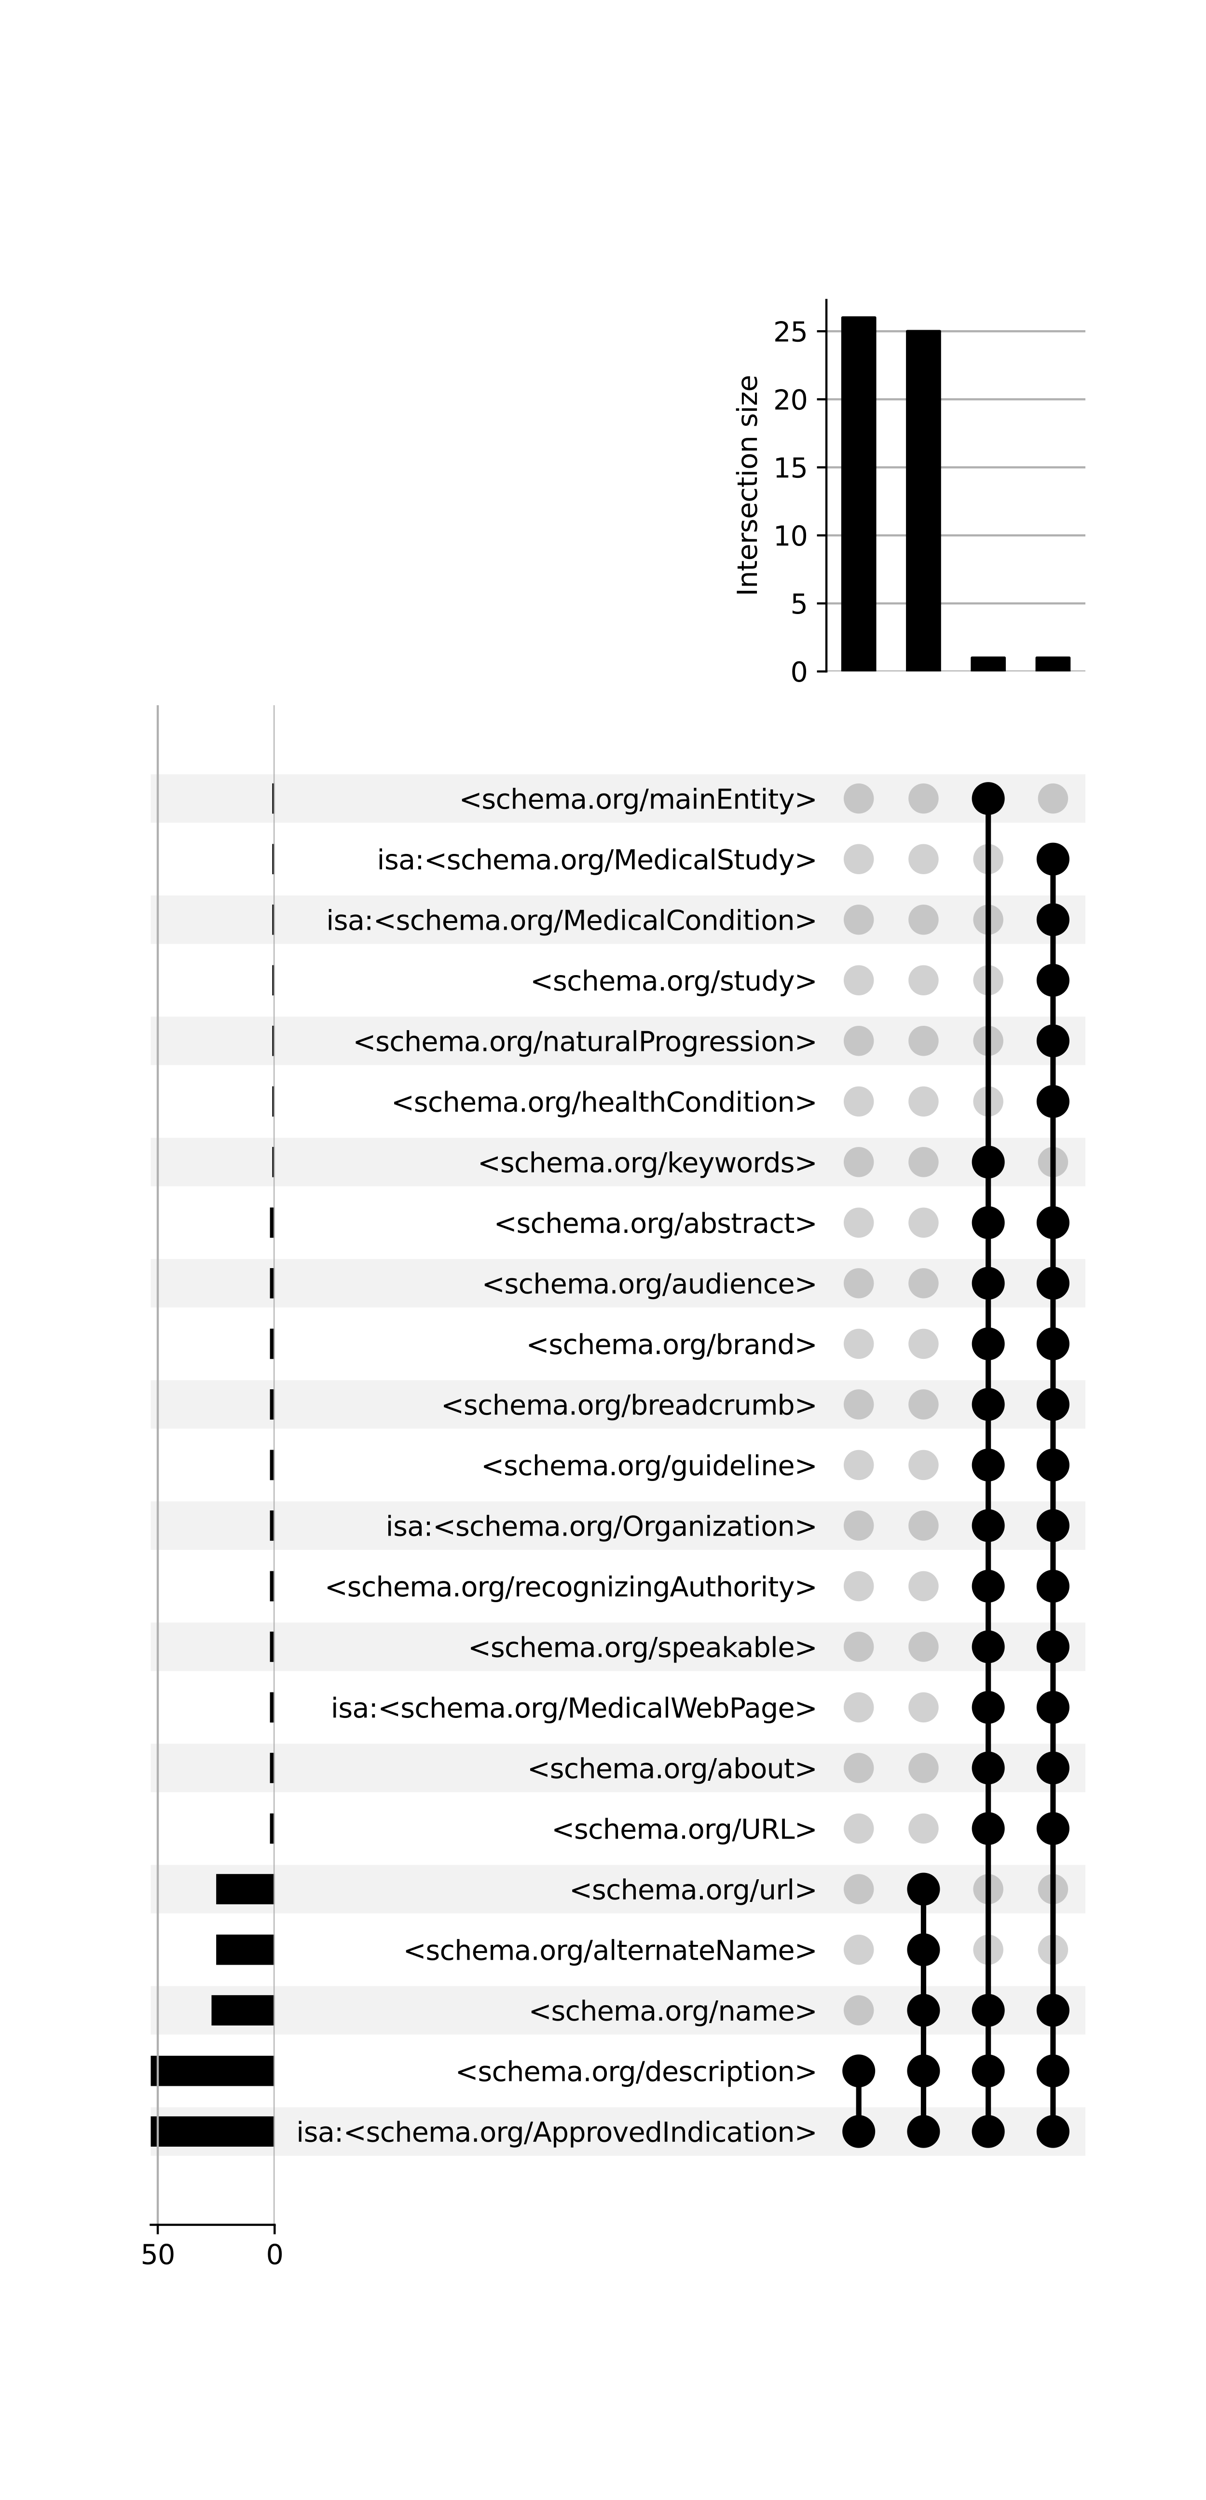 <?xml version="1.0" encoding="utf-8" standalone="no"?>
<!DOCTYPE svg PUBLIC "-//W3C//DTD SVG 1.1//EN"
  "http://www.w3.org/Graphics/SVG/1.1/DTD/svg11.dtd">
<svg xmlns:xlink="http://www.w3.org/1999/xlink" width="448pt" height="928pt" viewBox="0 0 448 928" xmlns="http://www.w3.org/2000/svg" version="1.1">
 <defs>
  <style type="text/css">*{stroke-linejoin: round; stroke-linecap: butt}</style>
 </defs>
 <g id="figure_1">
  <g id="patch_1">
   <path d="M 0 928 
L 448 928 
L 448 0 
L 0 0 
z
" style="fill: #ffffff"/>
  </g>
  <g id="axes_1">
   <g id="patch_2">
    <path d="M 56 800.278 
L 403.2 800.278 
L 403.2 782.283 
L 56 782.283 
z
" clip-path="url(#p064c22e7d8)" style="fill-opacity: 0.051"/>
   </g>
   <g id="patch_3">
    <path d="M 56 755.292 
L 403.2 755.292 
L 403.2 737.297 
L 56 737.297 
z
" clip-path="url(#p064c22e7d8)" style="fill-opacity: 0.051"/>
   </g>
   <g id="patch_4">
    <path d="M 56 710.306 
L 403.2 710.306 
L 403.2 692.311 
L 56 692.311 
z
" clip-path="url(#p064c22e7d8)" style="fill-opacity: 0.051"/>
   </g>
   <g id="patch_5">
    <path d="M 56 665.319 
L 403.2 665.319 
L 403.2 647.325 
L 56 647.325 
z
" clip-path="url(#p064c22e7d8)" style="fill-opacity: 0.051"/>
   </g>
   <g id="patch_6">
    <path d="M 56 620.333 
L 403.2 620.333 
L 403.2 602.339 
L 56 602.339 
z
" clip-path="url(#p064c22e7d8)" style="fill-opacity: 0.051"/>
   </g>
   <g id="patch_7">
    <path d="M 56 575.347 
L 403.2 575.347 
L 403.2 557.353 
L 56 557.353 
z
" clip-path="url(#p064c22e7d8)" style="fill-opacity: 0.051"/>
   </g>
   <g id="patch_8">
    <path d="M 56 530.361 
L 403.2 530.361 
L 403.2 512.367 
L 56 512.367 
z
" clip-path="url(#p064c22e7d8)" style="fill-opacity: 0.051"/>
   </g>
   <g id="patch_9">
    <path d="M 56 485.375 
L 403.2 485.375 
L 403.2 467.38 
L 56 467.38 
z
" clip-path="url(#p064c22e7d8)" style="fill-opacity: 0.051"/>
   </g>
   <g id="patch_10">
    <path d="M 56 440.389 
L 403.2 440.389 
L 403.2 422.394 
L 56 422.394 
z
" clip-path="url(#p064c22e7d8)" style="fill-opacity: 0.051"/>
   </g>
   <g id="patch_11">
    <path d="M 56 395.403 
L 403.2 395.403 
L 403.2 377.408 
L 56 377.408 
z
" clip-path="url(#p064c22e7d8)" style="fill-opacity: 0.051"/>
   </g>
   <g id="patch_12">
    <path d="M 56 350.416 
L 403.2 350.416 
L 403.2 332.422 
L 56 332.422 
z
" clip-path="url(#p064c22e7d8)" style="fill-opacity: 0.051"/>
   </g>
   <g id="patch_13">
    <path d="M 56 305.43 
L 403.2 305.43 
L 403.2 287.436 
L 56 287.436 
z
" clip-path="url(#p064c22e7d8)" style="fill-opacity: 0.051"/>
   </g>
   <g id="matplotlib.axis_1"/>
   <g id="matplotlib.axis_2">
    <g id="ytick_1"/>
    <g id="ytick_2"/>
    <g id="ytick_3"/>
    <g id="ytick_4"/>
    <g id="ytick_5"/>
    <g id="ytick_6"/>
    <g id="ytick_7"/>
    <g id="ytick_8"/>
    <g id="ytick_9"/>
    <g id="ytick_10"/>
    <g id="ytick_11"/>
    <g id="ytick_12"/>
    <g id="ytick_13"/>
    <g id="ytick_14"/>
    <g id="ytick_15"/>
    <g id="ytick_16"/>
    <g id="ytick_17"/>
    <g id="ytick_18"/>
    <g id="ytick_19"/>
    <g id="ytick_20"/>
    <g id="ytick_21"/>
    <g id="ytick_22"/>
    <g id="ytick_23"/>
   </g>
  </g>
  <g id="axes_2">
   <g id="matplotlib.axis_3">
    <g id="ytick_24">
     <g id="line2d_1"/>
     <g id="text_1">
      <!-- isa:&lt;schema.org/ApprovedIndication&gt; -->
      <g transform="translate(110.069 795.08) scale(0.1 -0.1)">
       <defs>
        <path id="DejaVuSans-69" d="M 603 3500 
L 1178 3500 
L 1178 0 
L 603 0 
L 603 3500 
z
M 603 4863 
L 1178 4863 
L 1178 4134 
L 603 4134 
L 603 4863 
z
" transform="scale(0.016)"/>
        <path id="DejaVuSans-73" d="M 2834 3397 
L 2834 2853 
Q 2591 2978 2328 3040 
Q 2066 3103 1784 3103 
Q 1356 3103 1142 2972 
Q 928 2841 928 2578 
Q 928 2378 1081 2264 
Q 1234 2150 1697 2047 
L 1894 2003 
Q 2506 1872 2764 1633 
Q 3022 1394 3022 966 
Q 3022 478 2636 193 
Q 2250 -91 1575 -91 
Q 1294 -91 989 -36 
Q 684 19 347 128 
L 347 722 
Q 666 556 975 473 
Q 1284 391 1588 391 
Q 1994 391 2212 530 
Q 2431 669 2431 922 
Q 2431 1156 2273 1281 
Q 2116 1406 1581 1522 
L 1381 1569 
Q 847 1681 609 1914 
Q 372 2147 372 2553 
Q 372 3047 722 3315 
Q 1072 3584 1716 3584 
Q 2034 3584 2315 3537 
Q 2597 3491 2834 3397 
z
" transform="scale(0.016)"/>
        <path id="DejaVuSans-61" d="M 2194 1759 
Q 1497 1759 1228 1600 
Q 959 1441 959 1056 
Q 959 750 1161 570 
Q 1363 391 1709 391 
Q 2188 391 2477 730 
Q 2766 1069 2766 1631 
L 2766 1759 
L 2194 1759 
z
M 3341 1997 
L 3341 0 
L 2766 0 
L 2766 531 
Q 2569 213 2275 61 
Q 1981 -91 1556 -91 
Q 1019 -91 701 211 
Q 384 513 384 1019 
Q 384 1609 779 1909 
Q 1175 2209 1959 2209 
L 2766 2209 
L 2766 2266 
Q 2766 2663 2505 2880 
Q 2244 3097 1772 3097 
Q 1472 3097 1187 3025 
Q 903 2953 641 2809 
L 641 3341 
Q 956 3463 1253 3523 
Q 1550 3584 1831 3584 
Q 2591 3584 2966 3190 
Q 3341 2797 3341 1997 
z
" transform="scale(0.016)"/>
        <path id="DejaVuSans-3a" d="M 750 794 
L 1409 794 
L 1409 0 
L 750 0 
L 750 794 
z
M 750 3309 
L 1409 3309 
L 1409 2516 
L 750 2516 
L 750 3309 
z
" transform="scale(0.016)"/>
        <path id="DejaVuSans-3c" d="M 4684 3150 
L 1459 2003 
L 4684 863 
L 4684 294 
L 678 1747 
L 678 2266 
L 4684 3719 
L 4684 3150 
z
" transform="scale(0.016)"/>
        <path id="DejaVuSans-63" d="M 3122 3366 
L 3122 2828 
Q 2878 2963 2633 3030 
Q 2388 3097 2138 3097 
Q 1578 3097 1268 2742 
Q 959 2388 959 1747 
Q 959 1106 1268 751 
Q 1578 397 2138 397 
Q 2388 397 2633 464 
Q 2878 531 3122 666 
L 3122 134 
Q 2881 22 2623 -34 
Q 2366 -91 2075 -91 
Q 1284 -91 818 406 
Q 353 903 353 1747 
Q 353 2603 823 3093 
Q 1294 3584 2113 3584 
Q 2378 3584 2631 3529 
Q 2884 3475 3122 3366 
z
" transform="scale(0.016)"/>
        <path id="DejaVuSans-68" d="M 3513 2113 
L 3513 0 
L 2938 0 
L 2938 2094 
Q 2938 2591 2744 2837 
Q 2550 3084 2163 3084 
Q 1697 3084 1428 2787 
Q 1159 2491 1159 1978 
L 1159 0 
L 581 0 
L 581 4863 
L 1159 4863 
L 1159 2956 
Q 1366 3272 1645 3428 
Q 1925 3584 2291 3584 
Q 2894 3584 3203 3211 
Q 3513 2838 3513 2113 
z
" transform="scale(0.016)"/>
        <path id="DejaVuSans-65" d="M 3597 1894 
L 3597 1613 
L 953 1613 
Q 991 1019 1311 708 
Q 1631 397 2203 397 
Q 2534 397 2845 478 
Q 3156 559 3463 722 
L 3463 178 
Q 3153 47 2828 -22 
Q 2503 -91 2169 -91 
Q 1331 -91 842 396 
Q 353 884 353 1716 
Q 353 2575 817 3079 
Q 1281 3584 2069 3584 
Q 2775 3584 3186 3129 
Q 3597 2675 3597 1894 
z
M 3022 2063 
Q 3016 2534 2758 2815 
Q 2500 3097 2075 3097 
Q 1594 3097 1305 2825 
Q 1016 2553 972 2059 
L 3022 2063 
z
" transform="scale(0.016)"/>
        <path id="DejaVuSans-6d" d="M 3328 2828 
Q 3544 3216 3844 3400 
Q 4144 3584 4550 3584 
Q 5097 3584 5394 3201 
Q 5691 2819 5691 2113 
L 5691 0 
L 5113 0 
L 5113 2094 
Q 5113 2597 4934 2840 
Q 4756 3084 4391 3084 
Q 3944 3084 3684 2787 
Q 3425 2491 3425 1978 
L 3425 0 
L 2847 0 
L 2847 2094 
Q 2847 2600 2669 2842 
Q 2491 3084 2119 3084 
Q 1678 3084 1418 2786 
Q 1159 2488 1159 1978 
L 1159 0 
L 581 0 
L 581 3500 
L 1159 3500 
L 1159 2956 
Q 1356 3278 1631 3431 
Q 1906 3584 2284 3584 
Q 2666 3584 2933 3390 
Q 3200 3197 3328 2828 
z
" transform="scale(0.016)"/>
        <path id="DejaVuSans-2e" d="M 684 794 
L 1344 794 
L 1344 0 
L 684 0 
L 684 794 
z
" transform="scale(0.016)"/>
        <path id="DejaVuSans-6f" d="M 1959 3097 
Q 1497 3097 1228 2736 
Q 959 2375 959 1747 
Q 959 1119 1226 758 
Q 1494 397 1959 397 
Q 2419 397 2687 759 
Q 2956 1122 2956 1747 
Q 2956 2369 2687 2733 
Q 2419 3097 1959 3097 
z
M 1959 3584 
Q 2709 3584 3137 3096 
Q 3566 2609 3566 1747 
Q 3566 888 3137 398 
Q 2709 -91 1959 -91 
Q 1206 -91 779 398 
Q 353 888 353 1747 
Q 353 2609 779 3096 
Q 1206 3584 1959 3584 
z
" transform="scale(0.016)"/>
        <path id="DejaVuSans-72" d="M 2631 2963 
Q 2534 3019 2420 3045 
Q 2306 3072 2169 3072 
Q 1681 3072 1420 2755 
Q 1159 2438 1159 1844 
L 1159 0 
L 581 0 
L 581 3500 
L 1159 3500 
L 1159 2956 
Q 1341 3275 1631 3429 
Q 1922 3584 2338 3584 
Q 2397 3584 2469 3576 
Q 2541 3569 2628 3553 
L 2631 2963 
z
" transform="scale(0.016)"/>
        <path id="DejaVuSans-67" d="M 2906 1791 
Q 2906 2416 2648 2759 
Q 2391 3103 1925 3103 
Q 1463 3103 1205 2759 
Q 947 2416 947 1791 
Q 947 1169 1205 825 
Q 1463 481 1925 481 
Q 2391 481 2648 825 
Q 2906 1169 2906 1791 
z
M 3481 434 
Q 3481 -459 3084 -895 
Q 2688 -1331 1869 -1331 
Q 1566 -1331 1297 -1286 
Q 1028 -1241 775 -1147 
L 775 -588 
Q 1028 -725 1275 -790 
Q 1522 -856 1778 -856 
Q 2344 -856 2625 -561 
Q 2906 -266 2906 331 
L 2906 616 
Q 2728 306 2450 153 
Q 2172 0 1784 0 
Q 1141 0 747 490 
Q 353 981 353 1791 
Q 353 2603 747 3093 
Q 1141 3584 1784 3584 
Q 2172 3584 2450 3431 
Q 2728 3278 2906 2969 
L 2906 3500 
L 3481 3500 
L 3481 434 
z
" transform="scale(0.016)"/>
        <path id="DejaVuSans-2f" d="M 1625 4666 
L 2156 4666 
L 531 -594 
L 0 -594 
L 1625 4666 
z
" transform="scale(0.016)"/>
        <path id="DejaVuSans-41" d="M 2188 4044 
L 1331 1722 
L 3047 1722 
L 2188 4044 
z
M 1831 4666 
L 2547 4666 
L 4325 0 
L 3669 0 
L 3244 1197 
L 1141 1197 
L 716 0 
L 50 0 
L 1831 4666 
z
" transform="scale(0.016)"/>
        <path id="DejaVuSans-70" d="M 1159 525 
L 1159 -1331 
L 581 -1331 
L 581 3500 
L 1159 3500 
L 1159 2969 
Q 1341 3281 1617 3432 
Q 1894 3584 2278 3584 
Q 2916 3584 3314 3078 
Q 3713 2572 3713 1747 
Q 3713 922 3314 415 
Q 2916 -91 2278 -91 
Q 1894 -91 1617 61 
Q 1341 213 1159 525 
z
M 3116 1747 
Q 3116 2381 2855 2742 
Q 2594 3103 2138 3103 
Q 1681 3103 1420 2742 
Q 1159 2381 1159 1747 
Q 1159 1113 1420 752 
Q 1681 391 2138 391 
Q 2594 391 2855 752 
Q 3116 1113 3116 1747 
z
" transform="scale(0.016)"/>
        <path id="DejaVuSans-76" d="M 191 3500 
L 800 3500 
L 1894 563 
L 2988 3500 
L 3597 3500 
L 2284 0 
L 1503 0 
L 191 3500 
z
" transform="scale(0.016)"/>
        <path id="DejaVuSans-64" d="M 2906 2969 
L 2906 4863 
L 3481 4863 
L 3481 0 
L 2906 0 
L 2906 525 
Q 2725 213 2448 61 
Q 2172 -91 1784 -91 
Q 1150 -91 751 415 
Q 353 922 353 1747 
Q 353 2572 751 3078 
Q 1150 3584 1784 3584 
Q 2172 3584 2448 3432 
Q 2725 3281 2906 2969 
z
M 947 1747 
Q 947 1113 1208 752 
Q 1469 391 1925 391 
Q 2381 391 2643 752 
Q 2906 1113 2906 1747 
Q 2906 2381 2643 2742 
Q 2381 3103 1925 3103 
Q 1469 3103 1208 2742 
Q 947 2381 947 1747 
z
" transform="scale(0.016)"/>
        <path id="DejaVuSans-49" d="M 628 4666 
L 1259 4666 
L 1259 0 
L 628 0 
L 628 4666 
z
" transform="scale(0.016)"/>
        <path id="DejaVuSans-6e" d="M 3513 2113 
L 3513 0 
L 2938 0 
L 2938 2094 
Q 2938 2591 2744 2837 
Q 2550 3084 2163 3084 
Q 1697 3084 1428 2787 
Q 1159 2491 1159 1978 
L 1159 0 
L 581 0 
L 581 3500 
L 1159 3500 
L 1159 2956 
Q 1366 3272 1645 3428 
Q 1925 3584 2291 3584 
Q 2894 3584 3203 3211 
Q 3513 2838 3513 2113 
z
" transform="scale(0.016)"/>
        <path id="DejaVuSans-74" d="M 1172 4494 
L 1172 3500 
L 2356 3500 
L 2356 3053 
L 1172 3053 
L 1172 1153 
Q 1172 725 1289 603 
Q 1406 481 1766 481 
L 2356 481 
L 2356 0 
L 1766 0 
Q 1100 0 847 248 
Q 594 497 594 1153 
L 594 3053 
L 172 3053 
L 172 3500 
L 594 3500 
L 594 4494 
L 1172 4494 
z
" transform="scale(0.016)"/>
        <path id="DejaVuSans-3e" d="M 678 3150 
L 678 3719 
L 4684 2266 
L 4684 1747 
L 678 294 
L 678 863 
L 3897 2003 
L 678 3150 
z
" transform="scale(0.016)"/>
       </defs>
       <use xlink:href="#DejaVuSans-69"/>
       <use xlink:href="#DejaVuSans-73" x="27.783"/>
       <use xlink:href="#DejaVuSans-61" x="79.883"/>
       <use xlink:href="#DejaVuSans-3a" x="141.162"/>
       <use xlink:href="#DejaVuSans-3c" x="174.854"/>
       <use xlink:href="#DejaVuSans-73" x="258.643"/>
       <use xlink:href="#DejaVuSans-63" x="310.742"/>
       <use xlink:href="#DejaVuSans-68" x="365.723"/>
       <use xlink:href="#DejaVuSans-65" x="429.102"/>
       <use xlink:href="#DejaVuSans-6d" x="490.625"/>
       <use xlink:href="#DejaVuSans-61" x="588.037"/>
       <use xlink:href="#DejaVuSans-2e" x="649.316"/>
       <use xlink:href="#DejaVuSans-6f" x="681.104"/>
       <use xlink:href="#DejaVuSans-72" x="742.285"/>
       <use xlink:href="#DejaVuSans-67" x="781.648"/>
       <use xlink:href="#DejaVuSans-2f" x="845.125"/>
       <use xlink:href="#DejaVuSans-41" x="878.816"/>
       <use xlink:href="#DejaVuSans-70" x="947.225"/>
       <use xlink:href="#DejaVuSans-70" x="1010.701"/>
       <use xlink:href="#DejaVuSans-72" x="1074.178"/>
       <use xlink:href="#DejaVuSans-6f" x="1113.041"/>
       <use xlink:href="#DejaVuSans-76" x="1174.223"/>
       <use xlink:href="#DejaVuSans-65" x="1233.402"/>
       <use xlink:href="#DejaVuSans-64" x="1294.926"/>
       <use xlink:href="#DejaVuSans-49" x="1358.402"/>
       <use xlink:href="#DejaVuSans-6e" x="1387.895"/>
       <use xlink:href="#DejaVuSans-64" x="1451.273"/>
       <use xlink:href="#DejaVuSans-69" x="1514.75"/>
       <use xlink:href="#DejaVuSans-63" x="1542.533"/>
       <use xlink:href="#DejaVuSans-61" x="1597.514"/>
       <use xlink:href="#DejaVuSans-74" x="1658.793"/>
       <use xlink:href="#DejaVuSans-69" x="1698.002"/>
       <use xlink:href="#DejaVuSans-6f" x="1725.785"/>
       <use xlink:href="#DejaVuSans-6e" x="1786.967"/>
       <use xlink:href="#DejaVuSans-3e" x="1850.346"/>
      </g>
     </g>
    </g>
    <g id="ytick_25">
     <g id="line2d_2"/>
     <g id="text_2">
      <!-- &lt;schema.org/description&gt; -->
      <g transform="translate(169.11 772.587) scale(0.1 -0.1)">
       <use xlink:href="#DejaVuSans-3c"/>
       <use xlink:href="#DejaVuSans-73" x="83.789"/>
       <use xlink:href="#DejaVuSans-63" x="135.889"/>
       <use xlink:href="#DejaVuSans-68" x="190.869"/>
       <use xlink:href="#DejaVuSans-65" x="254.248"/>
       <use xlink:href="#DejaVuSans-6d" x="315.771"/>
       <use xlink:href="#DejaVuSans-61" x="413.184"/>
       <use xlink:href="#DejaVuSans-2e" x="474.463"/>
       <use xlink:href="#DejaVuSans-6f" x="506.25"/>
       <use xlink:href="#DejaVuSans-72" x="567.432"/>
       <use xlink:href="#DejaVuSans-67" x="606.795"/>
       <use xlink:href="#DejaVuSans-2f" x="670.271"/>
       <use xlink:href="#DejaVuSans-64" x="703.963"/>
       <use xlink:href="#DejaVuSans-65" x="767.439"/>
       <use xlink:href="#DejaVuSans-73" x="828.963"/>
       <use xlink:href="#DejaVuSans-63" x="881.062"/>
       <use xlink:href="#DejaVuSans-72" x="936.043"/>
       <use xlink:href="#DejaVuSans-69" x="977.156"/>
       <use xlink:href="#DejaVuSans-70" x="1004.939"/>
       <use xlink:href="#DejaVuSans-74" x="1068.416"/>
       <use xlink:href="#DejaVuSans-69" x="1107.625"/>
       <use xlink:href="#DejaVuSans-6f" x="1135.408"/>
       <use xlink:href="#DejaVuSans-6e" x="1196.59"/>
       <use xlink:href="#DejaVuSans-3e" x="1259.969"/>
      </g>
     </g>
    </g>
    <g id="ytick_26">
     <g id="line2d_3"/>
     <g id="text_3">
      <!-- &lt;schema.org/name&gt; -->
      <g transform="translate(196.352 750.094) scale(0.1 -0.1)">
       <use xlink:href="#DejaVuSans-3c"/>
       <use xlink:href="#DejaVuSans-73" x="83.789"/>
       <use xlink:href="#DejaVuSans-63" x="135.889"/>
       <use xlink:href="#DejaVuSans-68" x="190.869"/>
       <use xlink:href="#DejaVuSans-65" x="254.248"/>
       <use xlink:href="#DejaVuSans-6d" x="315.771"/>
       <use xlink:href="#DejaVuSans-61" x="413.184"/>
       <use xlink:href="#DejaVuSans-2e" x="474.463"/>
       <use xlink:href="#DejaVuSans-6f" x="506.25"/>
       <use xlink:href="#DejaVuSans-72" x="567.432"/>
       <use xlink:href="#DejaVuSans-67" x="606.795"/>
       <use xlink:href="#DejaVuSans-2f" x="670.271"/>
       <use xlink:href="#DejaVuSans-6e" x="703.963"/>
       <use xlink:href="#DejaVuSans-61" x="767.342"/>
       <use xlink:href="#DejaVuSans-6d" x="828.621"/>
       <use xlink:href="#DejaVuSans-65" x="926.033"/>
       <use xlink:href="#DejaVuSans-3e" x="987.557"/>
      </g>
     </g>
    </g>
    <g id="ytick_27">
     <g id="line2d_4"/>
     <g id="text_4">
      <!-- &lt;schema.org/alternateName&gt; -->
      <g transform="translate(149.754 727.601) scale(0.1 -0.1)">
       <defs>
        <path id="DejaVuSans-6c" d="M 603 4863 
L 1178 4863 
L 1178 0 
L 603 0 
L 603 4863 
z
" transform="scale(0.016)"/>
        <path id="DejaVuSans-4e" d="M 628 4666 
L 1478 4666 
L 3547 763 
L 3547 4666 
L 4159 4666 
L 4159 0 
L 3309 0 
L 1241 3903 
L 1241 0 
L 628 0 
L 628 4666 
z
" transform="scale(0.016)"/>
       </defs>
       <use xlink:href="#DejaVuSans-3c"/>
       <use xlink:href="#DejaVuSans-73" x="83.789"/>
       <use xlink:href="#DejaVuSans-63" x="135.889"/>
       <use xlink:href="#DejaVuSans-68" x="190.869"/>
       <use xlink:href="#DejaVuSans-65" x="254.248"/>
       <use xlink:href="#DejaVuSans-6d" x="315.771"/>
       <use xlink:href="#DejaVuSans-61" x="413.184"/>
       <use xlink:href="#DejaVuSans-2e" x="474.463"/>
       <use xlink:href="#DejaVuSans-6f" x="506.25"/>
       <use xlink:href="#DejaVuSans-72" x="567.432"/>
       <use xlink:href="#DejaVuSans-67" x="606.795"/>
       <use xlink:href="#DejaVuSans-2f" x="670.271"/>
       <use xlink:href="#DejaVuSans-61" x="703.963"/>
       <use xlink:href="#DejaVuSans-6c" x="765.242"/>
       <use xlink:href="#DejaVuSans-74" x="793.025"/>
       <use xlink:href="#DejaVuSans-65" x="832.234"/>
       <use xlink:href="#DejaVuSans-72" x="893.758"/>
       <use xlink:href="#DejaVuSans-6e" x="933.121"/>
       <use xlink:href="#DejaVuSans-61" x="996.5"/>
       <use xlink:href="#DejaVuSans-74" x="1057.779"/>
       <use xlink:href="#DejaVuSans-65" x="1096.988"/>
       <use xlink:href="#DejaVuSans-4e" x="1158.512"/>
       <use xlink:href="#DejaVuSans-61" x="1233.316"/>
       <use xlink:href="#DejaVuSans-6d" x="1294.596"/>
       <use xlink:href="#DejaVuSans-65" x="1392.008"/>
       <use xlink:href="#DejaVuSans-3e" x="1453.531"/>
      </g>
     </g>
    </g>
    <g id="ytick_28">
     <g id="line2d_5"/>
     <g id="text_5">
      <!-- &lt;schema.org/url&gt; -->
      <g transform="translate(211.485 705.108) scale(0.1 -0.1)">
       <defs>
        <path id="DejaVuSans-75" d="M 544 1381 
L 544 3500 
L 1119 3500 
L 1119 1403 
Q 1119 906 1312 657 
Q 1506 409 1894 409 
Q 2359 409 2629 706 
Q 2900 1003 2900 1516 
L 2900 3500 
L 3475 3500 
L 3475 0 
L 2900 0 
L 2900 538 
Q 2691 219 2414 64 
Q 2138 -91 1772 -91 
Q 1169 -91 856 284 
Q 544 659 544 1381 
z
M 1991 3584 
L 1991 3584 
z
" transform="scale(0.016)"/>
       </defs>
       <use xlink:href="#DejaVuSans-3c"/>
       <use xlink:href="#DejaVuSans-73" x="83.789"/>
       <use xlink:href="#DejaVuSans-63" x="135.889"/>
       <use xlink:href="#DejaVuSans-68" x="190.869"/>
       <use xlink:href="#DejaVuSans-65" x="254.248"/>
       <use xlink:href="#DejaVuSans-6d" x="315.771"/>
       <use xlink:href="#DejaVuSans-61" x="413.184"/>
       <use xlink:href="#DejaVuSans-2e" x="474.463"/>
       <use xlink:href="#DejaVuSans-6f" x="506.25"/>
       <use xlink:href="#DejaVuSans-72" x="567.432"/>
       <use xlink:href="#DejaVuSans-67" x="606.795"/>
       <use xlink:href="#DejaVuSans-2f" x="670.271"/>
       <use xlink:href="#DejaVuSans-75" x="703.963"/>
       <use xlink:href="#DejaVuSans-72" x="767.342"/>
       <use xlink:href="#DejaVuSans-6c" x="808.455"/>
       <use xlink:href="#DejaVuSans-3e" x="836.238"/>
      </g>
     </g>
    </g>
    <g id="ytick_29">
     <g id="line2d_6"/>
     <g id="text_6">
      <!-- &lt;schema.org/URL&gt; -->
      <g transform="translate(204.872 682.615) scale(0.1 -0.1)">
       <defs>
        <path id="DejaVuSans-55" d="M 556 4666 
L 1191 4666 
L 1191 1831 
Q 1191 1081 1462 751 
Q 1734 422 2344 422 
Q 2950 422 3222 751 
Q 3494 1081 3494 1831 
L 3494 4666 
L 4128 4666 
L 4128 1753 
Q 4128 841 3676 375 
Q 3225 -91 2344 -91 
Q 1459 -91 1007 375 
Q 556 841 556 1753 
L 556 4666 
z
" transform="scale(0.016)"/>
        <path id="DejaVuSans-52" d="M 2841 2188 
Q 3044 2119 3236 1894 
Q 3428 1669 3622 1275 
L 4263 0 
L 3584 0 
L 2988 1197 
Q 2756 1666 2539 1819 
Q 2322 1972 1947 1972 
L 1259 1972 
L 1259 0 
L 628 0 
L 628 4666 
L 2053 4666 
Q 2853 4666 3247 4331 
Q 3641 3997 3641 3322 
Q 3641 2881 3436 2590 
Q 3231 2300 2841 2188 
z
M 1259 4147 
L 1259 2491 
L 2053 2491 
Q 2509 2491 2742 2702 
Q 2975 2913 2975 3322 
Q 2975 3731 2742 3939 
Q 2509 4147 2053 4147 
L 1259 4147 
z
" transform="scale(0.016)"/>
        <path id="DejaVuSans-4c" d="M 628 4666 
L 1259 4666 
L 1259 531 
L 3531 531 
L 3531 0 
L 628 0 
L 628 4666 
z
" transform="scale(0.016)"/>
       </defs>
       <use xlink:href="#DejaVuSans-3c"/>
       <use xlink:href="#DejaVuSans-73" x="83.789"/>
       <use xlink:href="#DejaVuSans-63" x="135.889"/>
       <use xlink:href="#DejaVuSans-68" x="190.869"/>
       <use xlink:href="#DejaVuSans-65" x="254.248"/>
       <use xlink:href="#DejaVuSans-6d" x="315.771"/>
       <use xlink:href="#DejaVuSans-61" x="413.184"/>
       <use xlink:href="#DejaVuSans-2e" x="474.463"/>
       <use xlink:href="#DejaVuSans-6f" x="506.25"/>
       <use xlink:href="#DejaVuSans-72" x="567.432"/>
       <use xlink:href="#DejaVuSans-67" x="606.795"/>
       <use xlink:href="#DejaVuSans-2f" x="670.271"/>
       <use xlink:href="#DejaVuSans-55" x="703.963"/>
       <use xlink:href="#DejaVuSans-52" x="777.156"/>
       <use xlink:href="#DejaVuSans-4c" x="846.639"/>
       <use xlink:href="#DejaVuSans-3e" x="902.352"/>
      </g>
     </g>
    </g>
    <g id="ytick_30">
     <g id="line2d_7"/>
     <g id="text_7">
      <!-- &lt;schema.org/about&gt; -->
      <g transform="translate(195.858 660.121) scale(0.1 -0.1)">
       <defs>
        <path id="DejaVuSans-62" d="M 3116 1747 
Q 3116 2381 2855 2742 
Q 2594 3103 2138 3103 
Q 1681 3103 1420 2742 
Q 1159 2381 1159 1747 
Q 1159 1113 1420 752 
Q 1681 391 2138 391 
Q 2594 391 2855 752 
Q 3116 1113 3116 1747 
z
M 1159 2969 
Q 1341 3281 1617 3432 
Q 1894 3584 2278 3584 
Q 2916 3584 3314 3078 
Q 3713 2572 3713 1747 
Q 3713 922 3314 415 
Q 2916 -91 2278 -91 
Q 1894 -91 1617 61 
Q 1341 213 1159 525 
L 1159 0 
L 581 0 
L 581 4863 
L 1159 4863 
L 1159 2969 
z
" transform="scale(0.016)"/>
       </defs>
       <use xlink:href="#DejaVuSans-3c"/>
       <use xlink:href="#DejaVuSans-73" x="83.789"/>
       <use xlink:href="#DejaVuSans-63" x="135.889"/>
       <use xlink:href="#DejaVuSans-68" x="190.869"/>
       <use xlink:href="#DejaVuSans-65" x="254.248"/>
       <use xlink:href="#DejaVuSans-6d" x="315.771"/>
       <use xlink:href="#DejaVuSans-61" x="413.184"/>
       <use xlink:href="#DejaVuSans-2e" x="474.463"/>
       <use xlink:href="#DejaVuSans-6f" x="506.25"/>
       <use xlink:href="#DejaVuSans-72" x="567.432"/>
       <use xlink:href="#DejaVuSans-67" x="606.795"/>
       <use xlink:href="#DejaVuSans-2f" x="670.271"/>
       <use xlink:href="#DejaVuSans-61" x="703.963"/>
       <use xlink:href="#DejaVuSans-62" x="765.242"/>
       <use xlink:href="#DejaVuSans-6f" x="828.719"/>
       <use xlink:href="#DejaVuSans-75" x="889.9"/>
       <use xlink:href="#DejaVuSans-74" x="953.279"/>
       <use xlink:href="#DejaVuSans-3e" x="992.488"/>
      </g>
     </g>
    </g>
    <g id="ytick_31">
     <g id="line2d_8"/>
     <g id="text_8">
      <!-- isa:&lt;schema.org/MedicalWebPage&gt; -->
      <g transform="translate(122.904 637.628) scale(0.1 -0.1)">
       <defs>
        <path id="DejaVuSans-4d" d="M 628 4666 
L 1569 4666 
L 2759 1491 
L 3956 4666 
L 4897 4666 
L 4897 0 
L 4281 0 
L 4281 4097 
L 3078 897 
L 2444 897 
L 1241 4097 
L 1241 0 
L 628 0 
L 628 4666 
z
" transform="scale(0.016)"/>
        <path id="DejaVuSans-57" d="M 213 4666 
L 850 4666 
L 1831 722 
L 2809 4666 
L 3519 4666 
L 4500 722 
L 5478 4666 
L 6119 4666 
L 4947 0 
L 4153 0 
L 3169 4050 
L 2175 0 
L 1381 0 
L 213 4666 
z
" transform="scale(0.016)"/>
        <path id="DejaVuSans-50" d="M 1259 4147 
L 1259 2394 
L 2053 2394 
Q 2494 2394 2734 2622 
Q 2975 2850 2975 3272 
Q 2975 3691 2734 3919 
Q 2494 4147 2053 4147 
L 1259 4147 
z
M 628 4666 
L 2053 4666 
Q 2838 4666 3239 4311 
Q 3641 3956 3641 3272 
Q 3641 2581 3239 2228 
Q 2838 1875 2053 1875 
L 1259 1875 
L 1259 0 
L 628 0 
L 628 4666 
z
" transform="scale(0.016)"/>
       </defs>
       <use xlink:href="#DejaVuSans-69"/>
       <use xlink:href="#DejaVuSans-73" x="27.783"/>
       <use xlink:href="#DejaVuSans-61" x="79.883"/>
       <use xlink:href="#DejaVuSans-3a" x="141.162"/>
       <use xlink:href="#DejaVuSans-3c" x="174.854"/>
       <use xlink:href="#DejaVuSans-73" x="258.643"/>
       <use xlink:href="#DejaVuSans-63" x="310.742"/>
       <use xlink:href="#DejaVuSans-68" x="365.723"/>
       <use xlink:href="#DejaVuSans-65" x="429.102"/>
       <use xlink:href="#DejaVuSans-6d" x="490.625"/>
       <use xlink:href="#DejaVuSans-61" x="588.037"/>
       <use xlink:href="#DejaVuSans-2e" x="649.316"/>
       <use xlink:href="#DejaVuSans-6f" x="681.104"/>
       <use xlink:href="#DejaVuSans-72" x="742.285"/>
       <use xlink:href="#DejaVuSans-67" x="781.648"/>
       <use xlink:href="#DejaVuSans-2f" x="845.125"/>
       <use xlink:href="#DejaVuSans-4d" x="878.816"/>
       <use xlink:href="#DejaVuSans-65" x="965.096"/>
       <use xlink:href="#DejaVuSans-64" x="1026.619"/>
       <use xlink:href="#DejaVuSans-69" x="1090.096"/>
       <use xlink:href="#DejaVuSans-63" x="1117.879"/>
       <use xlink:href="#DejaVuSans-61" x="1172.859"/>
       <use xlink:href="#DejaVuSans-6c" x="1234.139"/>
       <use xlink:href="#DejaVuSans-57" x="1261.922"/>
       <use xlink:href="#DejaVuSans-65" x="1354.924"/>
       <use xlink:href="#DejaVuSans-62" x="1416.447"/>
       <use xlink:href="#DejaVuSans-50" x="1479.924"/>
       <use xlink:href="#DejaVuSans-61" x="1535.727"/>
       <use xlink:href="#DejaVuSans-67" x="1597.006"/>
       <use xlink:href="#DejaVuSans-65" x="1660.482"/>
       <use xlink:href="#DejaVuSans-3e" x="1722.006"/>
      </g>
     </g>
    </g>
    <g id="ytick_32">
     <g id="line2d_9"/>
     <g id="text_9">
      <!-- &lt;schema.org/speakable&gt; -->
      <g transform="translate(173.849 615.135) scale(0.1 -0.1)">
       <defs>
        <path id="DejaVuSans-6b" d="M 581 4863 
L 1159 4863 
L 1159 1991 
L 2875 3500 
L 3609 3500 
L 1753 1863 
L 3688 0 
L 2938 0 
L 1159 1709 
L 1159 0 
L 581 0 
L 581 4863 
z
" transform="scale(0.016)"/>
       </defs>
       <use xlink:href="#DejaVuSans-3c"/>
       <use xlink:href="#DejaVuSans-73" x="83.789"/>
       <use xlink:href="#DejaVuSans-63" x="135.889"/>
       <use xlink:href="#DejaVuSans-68" x="190.869"/>
       <use xlink:href="#DejaVuSans-65" x="254.248"/>
       <use xlink:href="#DejaVuSans-6d" x="315.771"/>
       <use xlink:href="#DejaVuSans-61" x="413.184"/>
       <use xlink:href="#DejaVuSans-2e" x="474.463"/>
       <use xlink:href="#DejaVuSans-6f" x="506.25"/>
       <use xlink:href="#DejaVuSans-72" x="567.432"/>
       <use xlink:href="#DejaVuSans-67" x="606.795"/>
       <use xlink:href="#DejaVuSans-2f" x="670.271"/>
       <use xlink:href="#DejaVuSans-73" x="703.963"/>
       <use xlink:href="#DejaVuSans-70" x="756.062"/>
       <use xlink:href="#DejaVuSans-65" x="819.539"/>
       <use xlink:href="#DejaVuSans-61" x="881.062"/>
       <use xlink:href="#DejaVuSans-6b" x="942.342"/>
       <use xlink:href="#DejaVuSans-61" x="998.502"/>
       <use xlink:href="#DejaVuSans-62" x="1059.781"/>
       <use xlink:href="#DejaVuSans-6c" x="1123.258"/>
       <use xlink:href="#DejaVuSans-65" x="1151.041"/>
       <use xlink:href="#DejaVuSans-3e" x="1212.564"/>
      </g>
     </g>
    </g>
    <g id="ytick_33">
     <g id="line2d_10"/>
     <g id="text_10">
      <!-- &lt;schema.org/recognizingAuthority&gt; -->
      <g transform="translate(120.596 592.642) scale(0.1 -0.1)">
       <defs>
        <path id="DejaVuSans-7a" d="M 353 3500 
L 3084 3500 
L 3084 2975 
L 922 459 
L 3084 459 
L 3084 0 
L 275 0 
L 275 525 
L 2438 3041 
L 353 3041 
L 353 3500 
z
" transform="scale(0.016)"/>
        <path id="DejaVuSans-79" d="M 2059 -325 
Q 1816 -950 1584 -1140 
Q 1353 -1331 966 -1331 
L 506 -1331 
L 506 -850 
L 844 -850 
Q 1081 -850 1212 -737 
Q 1344 -625 1503 -206 
L 1606 56 
L 191 3500 
L 800 3500 
L 1894 763 
L 2988 3500 
L 3597 3500 
L 2059 -325 
z
" transform="scale(0.016)"/>
       </defs>
       <use xlink:href="#DejaVuSans-3c"/>
       <use xlink:href="#DejaVuSans-73" x="83.789"/>
       <use xlink:href="#DejaVuSans-63" x="135.889"/>
       <use xlink:href="#DejaVuSans-68" x="190.869"/>
       <use xlink:href="#DejaVuSans-65" x="254.248"/>
       <use xlink:href="#DejaVuSans-6d" x="315.771"/>
       <use xlink:href="#DejaVuSans-61" x="413.184"/>
       <use xlink:href="#DejaVuSans-2e" x="474.463"/>
       <use xlink:href="#DejaVuSans-6f" x="506.25"/>
       <use xlink:href="#DejaVuSans-72" x="567.432"/>
       <use xlink:href="#DejaVuSans-67" x="606.795"/>
       <use xlink:href="#DejaVuSans-2f" x="670.271"/>
       <use xlink:href="#DejaVuSans-72" x="703.963"/>
       <use xlink:href="#DejaVuSans-65" x="742.826"/>
       <use xlink:href="#DejaVuSans-63" x="804.35"/>
       <use xlink:href="#DejaVuSans-6f" x="859.33"/>
       <use xlink:href="#DejaVuSans-67" x="920.512"/>
       <use xlink:href="#DejaVuSans-6e" x="983.988"/>
       <use xlink:href="#DejaVuSans-69" x="1047.367"/>
       <use xlink:href="#DejaVuSans-7a" x="1075.15"/>
       <use xlink:href="#DejaVuSans-69" x="1127.641"/>
       <use xlink:href="#DejaVuSans-6e" x="1155.424"/>
       <use xlink:href="#DejaVuSans-67" x="1218.803"/>
       <use xlink:href="#DejaVuSans-41" x="1282.279"/>
       <use xlink:href="#DejaVuSans-75" x="1350.688"/>
       <use xlink:href="#DejaVuSans-74" x="1414.066"/>
       <use xlink:href="#DejaVuSans-68" x="1453.275"/>
       <use xlink:href="#DejaVuSans-6f" x="1516.654"/>
       <use xlink:href="#DejaVuSans-72" x="1577.836"/>
       <use xlink:href="#DejaVuSans-69" x="1618.949"/>
       <use xlink:href="#DejaVuSans-74" x="1646.732"/>
       <use xlink:href="#DejaVuSans-79" x="1685.941"/>
       <use xlink:href="#DejaVuSans-3e" x="1745.121"/>
      </g>
     </g>
    </g>
    <g id="ytick_34">
     <g id="line2d_11"/>
     <g id="text_11">
      <!-- isa:&lt;schema.org/Organization&gt; -->
      <g transform="translate(143.296 570.149) scale(0.1 -0.1)">
       <defs>
        <path id="DejaVuSans-4f" d="M 2522 4238 
Q 1834 4238 1429 3725 
Q 1025 3213 1025 2328 
Q 1025 1447 1429 934 
Q 1834 422 2522 422 
Q 3209 422 3611 934 
Q 4013 1447 4013 2328 
Q 4013 3213 3611 3725 
Q 3209 4238 2522 4238 
z
M 2522 4750 
Q 3503 4750 4090 4092 
Q 4678 3434 4678 2328 
Q 4678 1225 4090 567 
Q 3503 -91 2522 -91 
Q 1538 -91 948 565 
Q 359 1222 359 2328 
Q 359 3434 948 4092 
Q 1538 4750 2522 4750 
z
" transform="scale(0.016)"/>
       </defs>
       <use xlink:href="#DejaVuSans-69"/>
       <use xlink:href="#DejaVuSans-73" x="27.783"/>
       <use xlink:href="#DejaVuSans-61" x="79.883"/>
       <use xlink:href="#DejaVuSans-3a" x="141.162"/>
       <use xlink:href="#DejaVuSans-3c" x="174.854"/>
       <use xlink:href="#DejaVuSans-73" x="258.643"/>
       <use xlink:href="#DejaVuSans-63" x="310.742"/>
       <use xlink:href="#DejaVuSans-68" x="365.723"/>
       <use xlink:href="#DejaVuSans-65" x="429.102"/>
       <use xlink:href="#DejaVuSans-6d" x="490.625"/>
       <use xlink:href="#DejaVuSans-61" x="588.037"/>
       <use xlink:href="#DejaVuSans-2e" x="649.316"/>
       <use xlink:href="#DejaVuSans-6f" x="681.104"/>
       <use xlink:href="#DejaVuSans-72" x="742.285"/>
       <use xlink:href="#DejaVuSans-67" x="781.648"/>
       <use xlink:href="#DejaVuSans-2f" x="845.125"/>
       <use xlink:href="#DejaVuSans-4f" x="878.816"/>
       <use xlink:href="#DejaVuSans-72" x="957.527"/>
       <use xlink:href="#DejaVuSans-67" x="996.891"/>
       <use xlink:href="#DejaVuSans-61" x="1060.367"/>
       <use xlink:href="#DejaVuSans-6e" x="1121.646"/>
       <use xlink:href="#DejaVuSans-69" x="1185.025"/>
       <use xlink:href="#DejaVuSans-7a" x="1212.809"/>
       <use xlink:href="#DejaVuSans-61" x="1265.299"/>
       <use xlink:href="#DejaVuSans-74" x="1326.578"/>
       <use xlink:href="#DejaVuSans-69" x="1365.787"/>
       <use xlink:href="#DejaVuSans-6f" x="1393.57"/>
       <use xlink:href="#DejaVuSans-6e" x="1454.752"/>
       <use xlink:href="#DejaVuSans-3e" x="1518.131"/>
      </g>
     </g>
    </g>
    <g id="ytick_35">
     <g id="line2d_12"/>
     <g id="text_12">
      <!-- &lt;schema.org/guideline&gt; -->
      <g transform="translate(178.699 547.656) scale(0.1 -0.1)">
       <use xlink:href="#DejaVuSans-3c"/>
       <use xlink:href="#DejaVuSans-73" x="83.789"/>
       <use xlink:href="#DejaVuSans-63" x="135.889"/>
       <use xlink:href="#DejaVuSans-68" x="190.869"/>
       <use xlink:href="#DejaVuSans-65" x="254.248"/>
       <use xlink:href="#DejaVuSans-6d" x="315.771"/>
       <use xlink:href="#DejaVuSans-61" x="413.184"/>
       <use xlink:href="#DejaVuSans-2e" x="474.463"/>
       <use xlink:href="#DejaVuSans-6f" x="506.25"/>
       <use xlink:href="#DejaVuSans-72" x="567.432"/>
       <use xlink:href="#DejaVuSans-67" x="606.795"/>
       <use xlink:href="#DejaVuSans-2f" x="670.271"/>
       <use xlink:href="#DejaVuSans-67" x="703.963"/>
       <use xlink:href="#DejaVuSans-75" x="767.439"/>
       <use xlink:href="#DejaVuSans-69" x="830.818"/>
       <use xlink:href="#DejaVuSans-64" x="858.602"/>
       <use xlink:href="#DejaVuSans-65" x="922.078"/>
       <use xlink:href="#DejaVuSans-6c" x="983.602"/>
       <use xlink:href="#DejaVuSans-69" x="1011.385"/>
       <use xlink:href="#DejaVuSans-6e" x="1039.168"/>
       <use xlink:href="#DejaVuSans-65" x="1102.547"/>
       <use xlink:href="#DejaVuSans-3e" x="1164.07"/>
      </g>
     </g>
    </g>
    <g id="ytick_36">
     <g id="line2d_13"/>
     <g id="text_13">
      <!-- &lt;schema.org/breadcrumb&gt; -->
      <g transform="translate(163.811 525.163) scale(0.1 -0.1)">
       <use xlink:href="#DejaVuSans-3c"/>
       <use xlink:href="#DejaVuSans-73" x="83.789"/>
       <use xlink:href="#DejaVuSans-63" x="135.889"/>
       <use xlink:href="#DejaVuSans-68" x="190.869"/>
       <use xlink:href="#DejaVuSans-65" x="254.248"/>
       <use xlink:href="#DejaVuSans-6d" x="315.771"/>
       <use xlink:href="#DejaVuSans-61" x="413.184"/>
       <use xlink:href="#DejaVuSans-2e" x="474.463"/>
       <use xlink:href="#DejaVuSans-6f" x="506.25"/>
       <use xlink:href="#DejaVuSans-72" x="567.432"/>
       <use xlink:href="#DejaVuSans-67" x="606.795"/>
       <use xlink:href="#DejaVuSans-2f" x="670.271"/>
       <use xlink:href="#DejaVuSans-62" x="703.963"/>
       <use xlink:href="#DejaVuSans-72" x="767.439"/>
       <use xlink:href="#DejaVuSans-65" x="806.303"/>
       <use xlink:href="#DejaVuSans-61" x="867.826"/>
       <use xlink:href="#DejaVuSans-64" x="929.105"/>
       <use xlink:href="#DejaVuSans-63" x="992.582"/>
       <use xlink:href="#DejaVuSans-72" x="1047.562"/>
       <use xlink:href="#DejaVuSans-75" x="1088.676"/>
       <use xlink:href="#DejaVuSans-6d" x="1152.055"/>
       <use xlink:href="#DejaVuSans-62" x="1249.467"/>
       <use xlink:href="#DejaVuSans-3e" x="1312.943"/>
      </g>
     </g>
    </g>
    <g id="ytick_37">
     <g id="line2d_14"/>
     <g id="text_14">
      <!-- &lt;schema.org/brand&gt; -->
      <g transform="translate(195.438 502.67) scale(0.1 -0.1)">
       <use xlink:href="#DejaVuSans-3c"/>
       <use xlink:href="#DejaVuSans-73" x="83.789"/>
       <use xlink:href="#DejaVuSans-63" x="135.889"/>
       <use xlink:href="#DejaVuSans-68" x="190.869"/>
       <use xlink:href="#DejaVuSans-65" x="254.248"/>
       <use xlink:href="#DejaVuSans-6d" x="315.771"/>
       <use xlink:href="#DejaVuSans-61" x="413.184"/>
       <use xlink:href="#DejaVuSans-2e" x="474.463"/>
       <use xlink:href="#DejaVuSans-6f" x="506.25"/>
       <use xlink:href="#DejaVuSans-72" x="567.432"/>
       <use xlink:href="#DejaVuSans-67" x="606.795"/>
       <use xlink:href="#DejaVuSans-2f" x="670.271"/>
       <use xlink:href="#DejaVuSans-62" x="703.963"/>
       <use xlink:href="#DejaVuSans-72" x="767.439"/>
       <use xlink:href="#DejaVuSans-61" x="808.553"/>
       <use xlink:href="#DejaVuSans-6e" x="869.832"/>
       <use xlink:href="#DejaVuSans-64" x="933.211"/>
       <use xlink:href="#DejaVuSans-3e" x="996.688"/>
      </g>
     </g>
    </g>
    <g id="ytick_38">
     <g id="line2d_15"/>
     <g id="text_15">
      <!-- &lt;schema.org/audience&gt; -->
      <g transform="translate(178.977 480.177) scale(0.1 -0.1)">
       <use xlink:href="#DejaVuSans-3c"/>
       <use xlink:href="#DejaVuSans-73" x="83.789"/>
       <use xlink:href="#DejaVuSans-63" x="135.889"/>
       <use xlink:href="#DejaVuSans-68" x="190.869"/>
       <use xlink:href="#DejaVuSans-65" x="254.248"/>
       <use xlink:href="#DejaVuSans-6d" x="315.771"/>
       <use xlink:href="#DejaVuSans-61" x="413.184"/>
       <use xlink:href="#DejaVuSans-2e" x="474.463"/>
       <use xlink:href="#DejaVuSans-6f" x="506.25"/>
       <use xlink:href="#DejaVuSans-72" x="567.432"/>
       <use xlink:href="#DejaVuSans-67" x="606.795"/>
       <use xlink:href="#DejaVuSans-2f" x="670.271"/>
       <use xlink:href="#DejaVuSans-61" x="703.963"/>
       <use xlink:href="#DejaVuSans-75" x="765.242"/>
       <use xlink:href="#DejaVuSans-64" x="828.621"/>
       <use xlink:href="#DejaVuSans-69" x="892.098"/>
       <use xlink:href="#DejaVuSans-65" x="919.881"/>
       <use xlink:href="#DejaVuSans-6e" x="981.404"/>
       <use xlink:href="#DejaVuSans-63" x="1044.783"/>
       <use xlink:href="#DejaVuSans-65" x="1099.764"/>
       <use xlink:href="#DejaVuSans-3e" x="1161.287"/>
      </g>
     </g>
    </g>
    <g id="ytick_39">
     <g id="line2d_16"/>
     <g id="text_16">
      <!-- &lt;schema.org/abstract&gt; -->
      <g transform="translate(183.447 457.684) scale(0.1 -0.1)">
       <use xlink:href="#DejaVuSans-3c"/>
       <use xlink:href="#DejaVuSans-73" x="83.789"/>
       <use xlink:href="#DejaVuSans-63" x="135.889"/>
       <use xlink:href="#DejaVuSans-68" x="190.869"/>
       <use xlink:href="#DejaVuSans-65" x="254.248"/>
       <use xlink:href="#DejaVuSans-6d" x="315.771"/>
       <use xlink:href="#DejaVuSans-61" x="413.184"/>
       <use xlink:href="#DejaVuSans-2e" x="474.463"/>
       <use xlink:href="#DejaVuSans-6f" x="506.25"/>
       <use xlink:href="#DejaVuSans-72" x="567.432"/>
       <use xlink:href="#DejaVuSans-67" x="606.795"/>
       <use xlink:href="#DejaVuSans-2f" x="670.271"/>
       <use xlink:href="#DejaVuSans-61" x="703.963"/>
       <use xlink:href="#DejaVuSans-62" x="765.242"/>
       <use xlink:href="#DejaVuSans-73" x="828.719"/>
       <use xlink:href="#DejaVuSans-74" x="880.818"/>
       <use xlink:href="#DejaVuSans-72" x="920.027"/>
       <use xlink:href="#DejaVuSans-61" x="961.141"/>
       <use xlink:href="#DejaVuSans-63" x="1022.42"/>
       <use xlink:href="#DejaVuSans-74" x="1077.4"/>
       <use xlink:href="#DejaVuSans-3e" x="1116.609"/>
      </g>
     </g>
    </g>
    <g id="ytick_40">
     <g id="line2d_17"/>
     <g id="text_17">
      <!-- &lt;schema.org/keywords&gt; -->
      <g transform="translate(177.421 435.191) scale(0.1 -0.1)">
       <defs>
        <path id="DejaVuSans-77" d="M 269 3500 
L 844 3500 
L 1563 769 
L 2278 3500 
L 2956 3500 
L 3675 769 
L 4391 3500 
L 4966 3500 
L 4050 0 
L 3372 0 
L 2619 2869 
L 1863 0 
L 1184 0 
L 269 3500 
z
" transform="scale(0.016)"/>
       </defs>
       <use xlink:href="#DejaVuSans-3c"/>
       <use xlink:href="#DejaVuSans-73" x="83.789"/>
       <use xlink:href="#DejaVuSans-63" x="135.889"/>
       <use xlink:href="#DejaVuSans-68" x="190.869"/>
       <use xlink:href="#DejaVuSans-65" x="254.248"/>
       <use xlink:href="#DejaVuSans-6d" x="315.771"/>
       <use xlink:href="#DejaVuSans-61" x="413.184"/>
       <use xlink:href="#DejaVuSans-2e" x="474.463"/>
       <use xlink:href="#DejaVuSans-6f" x="506.25"/>
       <use xlink:href="#DejaVuSans-72" x="567.432"/>
       <use xlink:href="#DejaVuSans-67" x="606.795"/>
       <use xlink:href="#DejaVuSans-2f" x="670.271"/>
       <use xlink:href="#DejaVuSans-6b" x="703.963"/>
       <use xlink:href="#DejaVuSans-65" x="758.248"/>
       <use xlink:href="#DejaVuSans-79" x="819.771"/>
       <use xlink:href="#DejaVuSans-77" x="878.951"/>
       <use xlink:href="#DejaVuSans-6f" x="960.738"/>
       <use xlink:href="#DejaVuSans-72" x="1021.92"/>
       <use xlink:href="#DejaVuSans-64" x="1061.283"/>
       <use xlink:href="#DejaVuSans-73" x="1124.76"/>
       <use xlink:href="#DejaVuSans-3e" x="1176.859"/>
      </g>
     </g>
    </g>
    <g id="ytick_41">
     <g id="line2d_18"/>
     <g id="text_18">
      <!-- &lt;schema.org/healthCondition&gt; -->
      <g transform="translate(145.336 412.698) scale(0.1 -0.1)">
       <defs>
        <path id="DejaVuSans-43" d="M 4122 4306 
L 4122 3641 
Q 3803 3938 3442 4084 
Q 3081 4231 2675 4231 
Q 1875 4231 1450 3742 
Q 1025 3253 1025 2328 
Q 1025 1406 1450 917 
Q 1875 428 2675 428 
Q 3081 428 3442 575 
Q 3803 722 4122 1019 
L 4122 359 
Q 3791 134 3420 21 
Q 3050 -91 2638 -91 
Q 1578 -91 968 557 
Q 359 1206 359 2328 
Q 359 3453 968 4101 
Q 1578 4750 2638 4750 
Q 3056 4750 3426 4639 
Q 3797 4528 4122 4306 
z
" transform="scale(0.016)"/>
       </defs>
       <use xlink:href="#DejaVuSans-3c"/>
       <use xlink:href="#DejaVuSans-73" x="83.789"/>
       <use xlink:href="#DejaVuSans-63" x="135.889"/>
       <use xlink:href="#DejaVuSans-68" x="190.869"/>
       <use xlink:href="#DejaVuSans-65" x="254.248"/>
       <use xlink:href="#DejaVuSans-6d" x="315.771"/>
       <use xlink:href="#DejaVuSans-61" x="413.184"/>
       <use xlink:href="#DejaVuSans-2e" x="474.463"/>
       <use xlink:href="#DejaVuSans-6f" x="506.25"/>
       <use xlink:href="#DejaVuSans-72" x="567.432"/>
       <use xlink:href="#DejaVuSans-67" x="606.795"/>
       <use xlink:href="#DejaVuSans-2f" x="670.271"/>
       <use xlink:href="#DejaVuSans-68" x="703.963"/>
       <use xlink:href="#DejaVuSans-65" x="767.342"/>
       <use xlink:href="#DejaVuSans-61" x="828.865"/>
       <use xlink:href="#DejaVuSans-6c" x="890.145"/>
       <use xlink:href="#DejaVuSans-74" x="917.928"/>
       <use xlink:href="#DejaVuSans-68" x="957.137"/>
       <use xlink:href="#DejaVuSans-43" x="1020.516"/>
       <use xlink:href="#DejaVuSans-6f" x="1090.34"/>
       <use xlink:href="#DejaVuSans-6e" x="1151.521"/>
       <use xlink:href="#DejaVuSans-64" x="1214.9"/>
       <use xlink:href="#DejaVuSans-69" x="1278.377"/>
       <use xlink:href="#DejaVuSans-74" x="1306.16"/>
       <use xlink:href="#DejaVuSans-69" x="1345.369"/>
       <use xlink:href="#DejaVuSans-6f" x="1373.152"/>
       <use xlink:href="#DejaVuSans-6e" x="1434.334"/>
       <use xlink:href="#DejaVuSans-3e" x="1497.713"/>
      </g>
     </g>
    </g>
    <g id="ytick_42">
     <g id="line2d_19"/>
     <g id="text_19">
      <!-- &lt;schema.org/naturalProgression&gt; -->
      <g transform="translate(131.071 390.205) scale(0.1 -0.1)">
       <use xlink:href="#DejaVuSans-3c"/>
       <use xlink:href="#DejaVuSans-73" x="83.789"/>
       <use xlink:href="#DejaVuSans-63" x="135.889"/>
       <use xlink:href="#DejaVuSans-68" x="190.869"/>
       <use xlink:href="#DejaVuSans-65" x="254.248"/>
       <use xlink:href="#DejaVuSans-6d" x="315.771"/>
       <use xlink:href="#DejaVuSans-61" x="413.184"/>
       <use xlink:href="#DejaVuSans-2e" x="474.463"/>
       <use xlink:href="#DejaVuSans-6f" x="506.25"/>
       <use xlink:href="#DejaVuSans-72" x="567.432"/>
       <use xlink:href="#DejaVuSans-67" x="606.795"/>
       <use xlink:href="#DejaVuSans-2f" x="670.271"/>
       <use xlink:href="#DejaVuSans-6e" x="703.963"/>
       <use xlink:href="#DejaVuSans-61" x="767.342"/>
       <use xlink:href="#DejaVuSans-74" x="828.621"/>
       <use xlink:href="#DejaVuSans-75" x="867.83"/>
       <use xlink:href="#DejaVuSans-72" x="931.209"/>
       <use xlink:href="#DejaVuSans-61" x="972.322"/>
       <use xlink:href="#DejaVuSans-6c" x="1033.602"/>
       <use xlink:href="#DejaVuSans-50" x="1061.385"/>
       <use xlink:href="#DejaVuSans-72" x="1119.938"/>
       <use xlink:href="#DejaVuSans-6f" x="1158.801"/>
       <use xlink:href="#DejaVuSans-67" x="1219.982"/>
       <use xlink:href="#DejaVuSans-72" x="1283.459"/>
       <use xlink:href="#DejaVuSans-65" x="1322.322"/>
       <use xlink:href="#DejaVuSans-73" x="1383.846"/>
       <use xlink:href="#DejaVuSans-73" x="1435.945"/>
       <use xlink:href="#DejaVuSans-69" x="1488.045"/>
       <use xlink:href="#DejaVuSans-6f" x="1515.828"/>
       <use xlink:href="#DejaVuSans-6e" x="1577.01"/>
       <use xlink:href="#DejaVuSans-3e" x="1640.389"/>
      </g>
     </g>
    </g>
    <g id="ytick_43">
     <g id="line2d_20"/>
     <g id="text_20">
      <!-- &lt;schema.org/study&gt; -->
      <g transform="translate(196.977 367.711) scale(0.1 -0.1)">
       <use xlink:href="#DejaVuSans-3c"/>
       <use xlink:href="#DejaVuSans-73" x="83.789"/>
       <use xlink:href="#DejaVuSans-63" x="135.889"/>
       <use xlink:href="#DejaVuSans-68" x="190.869"/>
       <use xlink:href="#DejaVuSans-65" x="254.248"/>
       <use xlink:href="#DejaVuSans-6d" x="315.771"/>
       <use xlink:href="#DejaVuSans-61" x="413.184"/>
       <use xlink:href="#DejaVuSans-2e" x="474.463"/>
       <use xlink:href="#DejaVuSans-6f" x="506.25"/>
       <use xlink:href="#DejaVuSans-72" x="567.432"/>
       <use xlink:href="#DejaVuSans-67" x="606.795"/>
       <use xlink:href="#DejaVuSans-2f" x="670.271"/>
       <use xlink:href="#DejaVuSans-73" x="703.963"/>
       <use xlink:href="#DejaVuSans-74" x="756.062"/>
       <use xlink:href="#DejaVuSans-75" x="795.271"/>
       <use xlink:href="#DejaVuSans-64" x="858.65"/>
       <use xlink:href="#DejaVuSans-79" x="922.127"/>
       <use xlink:href="#DejaVuSans-3e" x="981.307"/>
      </g>
     </g>
    </g>
    <g id="ytick_44">
     <g id="line2d_21"/>
     <g id="text_21">
      <!-- isa:&lt;schema.org/MedicalCondition&gt; -->
      <g transform="translate(121.194 345.218) scale(0.1 -0.1)">
       <use xlink:href="#DejaVuSans-69"/>
       <use xlink:href="#DejaVuSans-73" x="27.783"/>
       <use xlink:href="#DejaVuSans-61" x="79.883"/>
       <use xlink:href="#DejaVuSans-3a" x="141.162"/>
       <use xlink:href="#DejaVuSans-3c" x="174.854"/>
       <use xlink:href="#DejaVuSans-73" x="258.643"/>
       <use xlink:href="#DejaVuSans-63" x="310.742"/>
       <use xlink:href="#DejaVuSans-68" x="365.723"/>
       <use xlink:href="#DejaVuSans-65" x="429.102"/>
       <use xlink:href="#DejaVuSans-6d" x="490.625"/>
       <use xlink:href="#DejaVuSans-61" x="588.037"/>
       <use xlink:href="#DejaVuSans-2e" x="649.316"/>
       <use xlink:href="#DejaVuSans-6f" x="681.104"/>
       <use xlink:href="#DejaVuSans-72" x="742.285"/>
       <use xlink:href="#DejaVuSans-67" x="781.648"/>
       <use xlink:href="#DejaVuSans-2f" x="845.125"/>
       <use xlink:href="#DejaVuSans-4d" x="878.816"/>
       <use xlink:href="#DejaVuSans-65" x="965.096"/>
       <use xlink:href="#DejaVuSans-64" x="1026.619"/>
       <use xlink:href="#DejaVuSans-69" x="1090.096"/>
       <use xlink:href="#DejaVuSans-63" x="1117.879"/>
       <use xlink:href="#DejaVuSans-61" x="1172.859"/>
       <use xlink:href="#DejaVuSans-6c" x="1234.139"/>
       <use xlink:href="#DejaVuSans-43" x="1261.922"/>
       <use xlink:href="#DejaVuSans-6f" x="1331.746"/>
       <use xlink:href="#DejaVuSans-6e" x="1392.928"/>
       <use xlink:href="#DejaVuSans-64" x="1456.307"/>
       <use xlink:href="#DejaVuSans-69" x="1519.783"/>
       <use xlink:href="#DejaVuSans-74" x="1547.566"/>
       <use xlink:href="#DejaVuSans-69" x="1586.775"/>
       <use xlink:href="#DejaVuSans-6f" x="1614.559"/>
       <use xlink:href="#DejaVuSans-6e" x="1675.74"/>
       <use xlink:href="#DejaVuSans-3e" x="1739.119"/>
      </g>
     </g>
    </g>
    <g id="ytick_45">
     <g id="line2d_22"/>
     <g id="text_22">
      <!-- isa:&lt;schema.org/MedicalStudy&gt; -->
      <g transform="translate(140.041 322.725) scale(0.1 -0.1)">
       <defs>
        <path id="DejaVuSans-53" d="M 3425 4513 
L 3425 3897 
Q 3066 4069 2747 4153 
Q 2428 4238 2131 4238 
Q 1616 4238 1336 4038 
Q 1056 3838 1056 3469 
Q 1056 3159 1242 3001 
Q 1428 2844 1947 2747 
L 2328 2669 
Q 3034 2534 3370 2195 
Q 3706 1856 3706 1288 
Q 3706 609 3251 259 
Q 2797 -91 1919 -91 
Q 1588 -91 1214 -16 
Q 841 59 441 206 
L 441 856 
Q 825 641 1194 531 
Q 1563 422 1919 422 
Q 2459 422 2753 634 
Q 3047 847 3047 1241 
Q 3047 1584 2836 1778 
Q 2625 1972 2144 2069 
L 1759 2144 
Q 1053 2284 737 2584 
Q 422 2884 422 3419 
Q 422 4038 858 4394 
Q 1294 4750 2059 4750 
Q 2388 4750 2728 4690 
Q 3069 4631 3425 4513 
z
" transform="scale(0.016)"/>
       </defs>
       <use xlink:href="#DejaVuSans-69"/>
       <use xlink:href="#DejaVuSans-73" x="27.783"/>
       <use xlink:href="#DejaVuSans-61" x="79.883"/>
       <use xlink:href="#DejaVuSans-3a" x="141.162"/>
       <use xlink:href="#DejaVuSans-3c" x="174.854"/>
       <use xlink:href="#DejaVuSans-73" x="258.643"/>
       <use xlink:href="#DejaVuSans-63" x="310.742"/>
       <use xlink:href="#DejaVuSans-68" x="365.723"/>
       <use xlink:href="#DejaVuSans-65" x="429.102"/>
       <use xlink:href="#DejaVuSans-6d" x="490.625"/>
       <use xlink:href="#DejaVuSans-61" x="588.037"/>
       <use xlink:href="#DejaVuSans-2e" x="649.316"/>
       <use xlink:href="#DejaVuSans-6f" x="681.104"/>
       <use xlink:href="#DejaVuSans-72" x="742.285"/>
       <use xlink:href="#DejaVuSans-67" x="781.648"/>
       <use xlink:href="#DejaVuSans-2f" x="845.125"/>
       <use xlink:href="#DejaVuSans-4d" x="878.816"/>
       <use xlink:href="#DejaVuSans-65" x="965.096"/>
       <use xlink:href="#DejaVuSans-64" x="1026.619"/>
       <use xlink:href="#DejaVuSans-69" x="1090.096"/>
       <use xlink:href="#DejaVuSans-63" x="1117.879"/>
       <use xlink:href="#DejaVuSans-61" x="1172.859"/>
       <use xlink:href="#DejaVuSans-6c" x="1234.139"/>
       <use xlink:href="#DejaVuSans-53" x="1261.922"/>
       <use xlink:href="#DejaVuSans-74" x="1325.398"/>
       <use xlink:href="#DejaVuSans-75" x="1364.607"/>
       <use xlink:href="#DejaVuSans-64" x="1427.986"/>
       <use xlink:href="#DejaVuSans-79" x="1491.463"/>
       <use xlink:href="#DejaVuSans-3e" x="1550.643"/>
      </g>
     </g>
    </g>
    <g id="ytick_46">
     <g id="line2d_23"/>
     <g id="text_23">
      <!-- &lt;schema.org/mainEntity&gt; -->
      <g transform="translate(170.533 300.232) scale(0.1 -0.1)">
       <defs>
        <path id="DejaVuSans-45" d="M 628 4666 
L 3578 4666 
L 3578 4134 
L 1259 4134 
L 1259 2753 
L 3481 2753 
L 3481 2222 
L 1259 2222 
L 1259 531 
L 3634 531 
L 3634 0 
L 628 0 
L 628 4666 
z
" transform="scale(0.016)"/>
       </defs>
       <use xlink:href="#DejaVuSans-3c"/>
       <use xlink:href="#DejaVuSans-73" x="83.789"/>
       <use xlink:href="#DejaVuSans-63" x="135.889"/>
       <use xlink:href="#DejaVuSans-68" x="190.869"/>
       <use xlink:href="#DejaVuSans-65" x="254.248"/>
       <use xlink:href="#DejaVuSans-6d" x="315.771"/>
       <use xlink:href="#DejaVuSans-61" x="413.184"/>
       <use xlink:href="#DejaVuSans-2e" x="474.463"/>
       <use xlink:href="#DejaVuSans-6f" x="506.25"/>
       <use xlink:href="#DejaVuSans-72" x="567.432"/>
       <use xlink:href="#DejaVuSans-67" x="606.795"/>
       <use xlink:href="#DejaVuSans-2f" x="670.271"/>
       <use xlink:href="#DejaVuSans-6d" x="703.963"/>
       <use xlink:href="#DejaVuSans-61" x="801.375"/>
       <use xlink:href="#DejaVuSans-69" x="862.654"/>
       <use xlink:href="#DejaVuSans-6e" x="890.438"/>
       <use xlink:href="#DejaVuSans-45" x="953.816"/>
       <use xlink:href="#DejaVuSans-6e" x="1017"/>
       <use xlink:href="#DejaVuSans-74" x="1080.379"/>
       <use xlink:href="#DejaVuSans-69" x="1119.588"/>
       <use xlink:href="#DejaVuSans-74" x="1147.371"/>
       <use xlink:href="#DejaVuSans-79" x="1186.58"/>
       <use xlink:href="#DejaVuSans-3e" x="1245.76"/>
      </g>
     </g>
    </g>
   </g>
   <g id="LineCollection_1">
    <path d="M 319.014 791.281 
L 319.014 768.788 
" clip-path="url(#p16af2a79d7)" style="fill: none; stroke: #000000; stroke-width: 2"/>
    <path d="M 343.067 791.281 
L 343.067 701.308 
" clip-path="url(#p16af2a79d7)" style="fill: none; stroke: #000000; stroke-width: 2"/>
    <path d="M 367.12 791.281 
L 367.12 296.433 
" clip-path="url(#p16af2a79d7)" style="fill: none; stroke: #000000; stroke-width: 2"/>
    <path d="M 391.173 791.281 
L 391.173 318.926 
" clip-path="url(#p16af2a79d7)" style="fill: none; stroke: #000000; stroke-width: 2"/>
   </g>
   <g id="PathCollection_1">
    <defs>
     <path id="C0_0_e98d4e3680" d="M 0 5.6 
C 1.485 5.6 2.91 5.01 3.96 3.96 
C 5.01 2.91 5.6 1.485 5.6 -0 
C 5.6 -1.485 5.01 -2.91 3.96 -3.96 
C 2.91 -5.01 1.485 -5.6 0 -5.6 
C -1.485 -5.6 -2.91 -5.01 -3.96 -3.96 
C -5.01 -2.91 -5.6 -1.485 -5.6 0 
C -5.6 1.485 -5.01 2.91 -3.96 3.96 
C -2.91 5.01 -1.485 5.6 0 5.6 
z
"/>
    </defs>
    <g clip-path="url(#p16af2a79d7)">
     <use xlink:href="#C0_0_e98d4e3680" x="319.014" y="791.281" style="stroke: #000000"/>
    </g>
    <g clip-path="url(#p16af2a79d7)">
     <use xlink:href="#C0_0_e98d4e3680" x="319.014" y="768.788" style="stroke: #000000"/>
    </g>
    <g clip-path="url(#p16af2a79d7)">
     <use xlink:href="#C0_0_e98d4e3680" x="319.014" y="746.295" style="fill-opacity: 0.18"/>
    </g>
    <g clip-path="url(#p16af2a79d7)">
     <use xlink:href="#C0_0_e98d4e3680" x="319.014" y="723.801" style="fill-opacity: 0.18"/>
    </g>
    <g clip-path="url(#p16af2a79d7)">
     <use xlink:href="#C0_0_e98d4e3680" x="319.014" y="701.308" style="fill-opacity: 0.18"/>
    </g>
    <g clip-path="url(#p16af2a79d7)">
     <use xlink:href="#C0_0_e98d4e3680" x="319.014" y="678.815" style="fill-opacity: 0.18"/>
    </g>
    <g clip-path="url(#p16af2a79d7)">
     <use xlink:href="#C0_0_e98d4e3680" x="319.014" y="656.322" style="fill-opacity: 0.18"/>
    </g>
    <g clip-path="url(#p16af2a79d7)">
     <use xlink:href="#C0_0_e98d4e3680" x="319.014" y="633.829" style="fill-opacity: 0.18"/>
    </g>
    <g clip-path="url(#p16af2a79d7)">
     <use xlink:href="#C0_0_e98d4e3680" x="319.014" y="611.336" style="fill-opacity: 0.18"/>
    </g>
    <g clip-path="url(#p16af2a79d7)">
     <use xlink:href="#C0_0_e98d4e3680" x="319.014" y="588.843" style="fill-opacity: 0.18"/>
    </g>
    <g clip-path="url(#p16af2a79d7)">
     <use xlink:href="#C0_0_e98d4e3680" x="319.014" y="566.35" style="fill-opacity: 0.18"/>
    </g>
    <g clip-path="url(#p16af2a79d7)">
     <use xlink:href="#C0_0_e98d4e3680" x="319.014" y="543.857" style="fill-opacity: 0.18"/>
    </g>
    <g clip-path="url(#p16af2a79d7)">
     <use xlink:href="#C0_0_e98d4e3680" x="319.014" y="521.364" style="fill-opacity: 0.18"/>
    </g>
    <g clip-path="url(#p16af2a79d7)">
     <use xlink:href="#C0_0_e98d4e3680" x="319.014" y="498.871" style="fill-opacity: 0.18"/>
    </g>
    <g clip-path="url(#p16af2a79d7)">
     <use xlink:href="#C0_0_e98d4e3680" x="319.014" y="476.378" style="fill-opacity: 0.18"/>
    </g>
    <g clip-path="url(#p16af2a79d7)">
     <use xlink:href="#C0_0_e98d4e3680" x="319.014" y="453.885" style="fill-opacity: 0.18"/>
    </g>
    <g clip-path="url(#p16af2a79d7)">
     <use xlink:href="#C0_0_e98d4e3680" x="319.014" y="431.391" style="fill-opacity: 0.18"/>
    </g>
    <g clip-path="url(#p16af2a79d7)">
     <use xlink:href="#C0_0_e98d4e3680" x="319.014" y="408.898" style="fill-opacity: 0.18"/>
    </g>
    <g clip-path="url(#p16af2a79d7)">
     <use xlink:href="#C0_0_e98d4e3680" x="319.014" y="386.405" style="fill-opacity: 0.18"/>
    </g>
    <g clip-path="url(#p16af2a79d7)">
     <use xlink:href="#C0_0_e98d4e3680" x="319.014" y="363.912" style="fill-opacity: 0.18"/>
    </g>
    <g clip-path="url(#p16af2a79d7)">
     <use xlink:href="#C0_0_e98d4e3680" x="319.014" y="341.419" style="fill-opacity: 0.18"/>
    </g>
    <g clip-path="url(#p16af2a79d7)">
     <use xlink:href="#C0_0_e98d4e3680" x="319.014" y="318.926" style="fill-opacity: 0.18"/>
    </g>
    <g clip-path="url(#p16af2a79d7)">
     <use xlink:href="#C0_0_e98d4e3680" x="319.014" y="296.433" style="fill-opacity: 0.18"/>
    </g>
    <g clip-path="url(#p16af2a79d7)">
     <use xlink:href="#C0_0_e98d4e3680" x="343.067" y="791.281" style="stroke: #000000"/>
    </g>
    <g clip-path="url(#p16af2a79d7)">
     <use xlink:href="#C0_0_e98d4e3680" x="343.067" y="768.788" style="stroke: #000000"/>
    </g>
    <g clip-path="url(#p16af2a79d7)">
     <use xlink:href="#C0_0_e98d4e3680" x="343.067" y="746.295" style="stroke: #000000"/>
    </g>
    <g clip-path="url(#p16af2a79d7)">
     <use xlink:href="#C0_0_e98d4e3680" x="343.067" y="723.801" style="stroke: #000000"/>
    </g>
    <g clip-path="url(#p16af2a79d7)">
     <use xlink:href="#C0_0_e98d4e3680" x="343.067" y="701.308" style="stroke: #000000"/>
    </g>
    <g clip-path="url(#p16af2a79d7)">
     <use xlink:href="#C0_0_e98d4e3680" x="343.067" y="678.815" style="fill-opacity: 0.18"/>
    </g>
    <g clip-path="url(#p16af2a79d7)">
     <use xlink:href="#C0_0_e98d4e3680" x="343.067" y="656.322" style="fill-opacity: 0.18"/>
    </g>
    <g clip-path="url(#p16af2a79d7)">
     <use xlink:href="#C0_0_e98d4e3680" x="343.067" y="633.829" style="fill-opacity: 0.18"/>
    </g>
    <g clip-path="url(#p16af2a79d7)">
     <use xlink:href="#C0_0_e98d4e3680" x="343.067" y="611.336" style="fill-opacity: 0.18"/>
    </g>
    <g clip-path="url(#p16af2a79d7)">
     <use xlink:href="#C0_0_e98d4e3680" x="343.067" y="588.843" style="fill-opacity: 0.18"/>
    </g>
    <g clip-path="url(#p16af2a79d7)">
     <use xlink:href="#C0_0_e98d4e3680" x="343.067" y="566.35" style="fill-opacity: 0.18"/>
    </g>
    <g clip-path="url(#p16af2a79d7)">
     <use xlink:href="#C0_0_e98d4e3680" x="343.067" y="543.857" style="fill-opacity: 0.18"/>
    </g>
    <g clip-path="url(#p16af2a79d7)">
     <use xlink:href="#C0_0_e98d4e3680" x="343.067" y="521.364" style="fill-opacity: 0.18"/>
    </g>
    <g clip-path="url(#p16af2a79d7)">
     <use xlink:href="#C0_0_e98d4e3680" x="343.067" y="498.871" style="fill-opacity: 0.18"/>
    </g>
    <g clip-path="url(#p16af2a79d7)">
     <use xlink:href="#C0_0_e98d4e3680" x="343.067" y="476.378" style="fill-opacity: 0.18"/>
    </g>
    <g clip-path="url(#p16af2a79d7)">
     <use xlink:href="#C0_0_e98d4e3680" x="343.067" y="453.885" style="fill-opacity: 0.18"/>
    </g>
    <g clip-path="url(#p16af2a79d7)">
     <use xlink:href="#C0_0_e98d4e3680" x="343.067" y="431.391" style="fill-opacity: 0.18"/>
    </g>
    <g clip-path="url(#p16af2a79d7)">
     <use xlink:href="#C0_0_e98d4e3680" x="343.067" y="408.898" style="fill-opacity: 0.18"/>
    </g>
    <g clip-path="url(#p16af2a79d7)">
     <use xlink:href="#C0_0_e98d4e3680" x="343.067" y="386.405" style="fill-opacity: 0.18"/>
    </g>
    <g clip-path="url(#p16af2a79d7)">
     <use xlink:href="#C0_0_e98d4e3680" x="343.067" y="363.912" style="fill-opacity: 0.18"/>
    </g>
    <g clip-path="url(#p16af2a79d7)">
     <use xlink:href="#C0_0_e98d4e3680" x="343.067" y="341.419" style="fill-opacity: 0.18"/>
    </g>
    <g clip-path="url(#p16af2a79d7)">
     <use xlink:href="#C0_0_e98d4e3680" x="343.067" y="318.926" style="fill-opacity: 0.18"/>
    </g>
    <g clip-path="url(#p16af2a79d7)">
     <use xlink:href="#C0_0_e98d4e3680" x="343.067" y="296.433" style="fill-opacity: 0.18"/>
    </g>
    <g clip-path="url(#p16af2a79d7)">
     <use xlink:href="#C0_0_e98d4e3680" x="367.12" y="791.281" style="stroke: #000000"/>
    </g>
    <g clip-path="url(#p16af2a79d7)">
     <use xlink:href="#C0_0_e98d4e3680" x="367.12" y="768.788" style="stroke: #000000"/>
    </g>
    <g clip-path="url(#p16af2a79d7)">
     <use xlink:href="#C0_0_e98d4e3680" x="367.12" y="746.295" style="stroke: #000000"/>
    </g>
    <g clip-path="url(#p16af2a79d7)">
     <use xlink:href="#C0_0_e98d4e3680" x="367.12" y="723.801" style="fill-opacity: 0.18"/>
    </g>
    <g clip-path="url(#p16af2a79d7)">
     <use xlink:href="#C0_0_e98d4e3680" x="367.12" y="701.308" style="fill-opacity: 0.18"/>
    </g>
    <g clip-path="url(#p16af2a79d7)">
     <use xlink:href="#C0_0_e98d4e3680" x="367.12" y="678.815" style="stroke: #000000"/>
    </g>
    <g clip-path="url(#p16af2a79d7)">
     <use xlink:href="#C0_0_e98d4e3680" x="367.12" y="656.322" style="stroke: #000000"/>
    </g>
    <g clip-path="url(#p16af2a79d7)">
     <use xlink:href="#C0_0_e98d4e3680" x="367.12" y="633.829" style="stroke: #000000"/>
    </g>
    <g clip-path="url(#p16af2a79d7)">
     <use xlink:href="#C0_0_e98d4e3680" x="367.12" y="611.336" style="stroke: #000000"/>
    </g>
    <g clip-path="url(#p16af2a79d7)">
     <use xlink:href="#C0_0_e98d4e3680" x="367.12" y="588.843" style="stroke: #000000"/>
    </g>
    <g clip-path="url(#p16af2a79d7)">
     <use xlink:href="#C0_0_e98d4e3680" x="367.12" y="566.35" style="stroke: #000000"/>
    </g>
    <g clip-path="url(#p16af2a79d7)">
     <use xlink:href="#C0_0_e98d4e3680" x="367.12" y="543.857" style="stroke: #000000"/>
    </g>
    <g clip-path="url(#p16af2a79d7)">
     <use xlink:href="#C0_0_e98d4e3680" x="367.12" y="521.364" style="stroke: #000000"/>
    </g>
    <g clip-path="url(#p16af2a79d7)">
     <use xlink:href="#C0_0_e98d4e3680" x="367.12" y="498.871" style="stroke: #000000"/>
    </g>
    <g clip-path="url(#p16af2a79d7)">
     <use xlink:href="#C0_0_e98d4e3680" x="367.12" y="476.378" style="stroke: #000000"/>
    </g>
    <g clip-path="url(#p16af2a79d7)">
     <use xlink:href="#C0_0_e98d4e3680" x="367.12" y="453.885" style="stroke: #000000"/>
    </g>
    <g clip-path="url(#p16af2a79d7)">
     <use xlink:href="#C0_0_e98d4e3680" x="367.12" y="431.391" style="stroke: #000000"/>
    </g>
    <g clip-path="url(#p16af2a79d7)">
     <use xlink:href="#C0_0_e98d4e3680" x="367.12" y="408.898" style="fill-opacity: 0.18"/>
    </g>
    <g clip-path="url(#p16af2a79d7)">
     <use xlink:href="#C0_0_e98d4e3680" x="367.12" y="386.405" style="fill-opacity: 0.18"/>
    </g>
    <g clip-path="url(#p16af2a79d7)">
     <use xlink:href="#C0_0_e98d4e3680" x="367.12" y="363.912" style="fill-opacity: 0.18"/>
    </g>
    <g clip-path="url(#p16af2a79d7)">
     <use xlink:href="#C0_0_e98d4e3680" x="367.12" y="341.419" style="fill-opacity: 0.18"/>
    </g>
    <g clip-path="url(#p16af2a79d7)">
     <use xlink:href="#C0_0_e98d4e3680" x="367.12" y="318.926" style="fill-opacity: 0.18"/>
    </g>
    <g clip-path="url(#p16af2a79d7)">
     <use xlink:href="#C0_0_e98d4e3680" x="367.12" y="296.433" style="stroke: #000000"/>
    </g>
    <g clip-path="url(#p16af2a79d7)">
     <use xlink:href="#C0_0_e98d4e3680" x="391.173" y="791.281" style="stroke: #000000"/>
    </g>
    <g clip-path="url(#p16af2a79d7)">
     <use xlink:href="#C0_0_e98d4e3680" x="391.173" y="768.788" style="stroke: #000000"/>
    </g>
    <g clip-path="url(#p16af2a79d7)">
     <use xlink:href="#C0_0_e98d4e3680" x="391.173" y="746.295" style="stroke: #000000"/>
    </g>
    <g clip-path="url(#p16af2a79d7)">
     <use xlink:href="#C0_0_e98d4e3680" x="391.173" y="723.801" style="fill-opacity: 0.18"/>
    </g>
    <g clip-path="url(#p16af2a79d7)">
     <use xlink:href="#C0_0_e98d4e3680" x="391.173" y="701.308" style="fill-opacity: 0.18"/>
    </g>
    <g clip-path="url(#p16af2a79d7)">
     <use xlink:href="#C0_0_e98d4e3680" x="391.173" y="678.815" style="stroke: #000000"/>
    </g>
    <g clip-path="url(#p16af2a79d7)">
     <use xlink:href="#C0_0_e98d4e3680" x="391.173" y="656.322" style="stroke: #000000"/>
    </g>
    <g clip-path="url(#p16af2a79d7)">
     <use xlink:href="#C0_0_e98d4e3680" x="391.173" y="633.829" style="stroke: #000000"/>
    </g>
    <g clip-path="url(#p16af2a79d7)">
     <use xlink:href="#C0_0_e98d4e3680" x="391.173" y="611.336" style="stroke: #000000"/>
    </g>
    <g clip-path="url(#p16af2a79d7)">
     <use xlink:href="#C0_0_e98d4e3680" x="391.173" y="588.843" style="stroke: #000000"/>
    </g>
    <g clip-path="url(#p16af2a79d7)">
     <use xlink:href="#C0_0_e98d4e3680" x="391.173" y="566.35" style="stroke: #000000"/>
    </g>
    <g clip-path="url(#p16af2a79d7)">
     <use xlink:href="#C0_0_e98d4e3680" x="391.173" y="543.857" style="stroke: #000000"/>
    </g>
    <g clip-path="url(#p16af2a79d7)">
     <use xlink:href="#C0_0_e98d4e3680" x="391.173" y="521.364" style="stroke: #000000"/>
    </g>
    <g clip-path="url(#p16af2a79d7)">
     <use xlink:href="#C0_0_e98d4e3680" x="391.173" y="498.871" style="stroke: #000000"/>
    </g>
    <g clip-path="url(#p16af2a79d7)">
     <use xlink:href="#C0_0_e98d4e3680" x="391.173" y="476.378" style="stroke: #000000"/>
    </g>
    <g clip-path="url(#p16af2a79d7)">
     <use xlink:href="#C0_0_e98d4e3680" x="391.173" y="453.885" style="stroke: #000000"/>
    </g>
    <g clip-path="url(#p16af2a79d7)">
     <use xlink:href="#C0_0_e98d4e3680" x="391.173" y="431.391" style="fill-opacity: 0.18"/>
    </g>
    <g clip-path="url(#p16af2a79d7)">
     <use xlink:href="#C0_0_e98d4e3680" x="391.173" y="408.898" style="stroke: #000000"/>
    </g>
    <g clip-path="url(#p16af2a79d7)">
     <use xlink:href="#C0_0_e98d4e3680" x="391.173" y="386.405" style="stroke: #000000"/>
    </g>
    <g clip-path="url(#p16af2a79d7)">
     <use xlink:href="#C0_0_e98d4e3680" x="391.173" y="363.912" style="stroke: #000000"/>
    </g>
    <g clip-path="url(#p16af2a79d7)">
     <use xlink:href="#C0_0_e98d4e3680" x="391.173" y="341.419" style="stroke: #000000"/>
    </g>
    <g clip-path="url(#p16af2a79d7)">
     <use xlink:href="#C0_0_e98d4e3680" x="391.173" y="318.926" style="stroke: #000000"/>
    </g>
    <g clip-path="url(#p16af2a79d7)">
     <use xlink:href="#C0_0_e98d4e3680" x="391.173" y="296.433" style="fill-opacity: 0.18"/>
    </g>
   </g>
  </g>
  <g id="axes_3">
   <g id="patch_14">
    <path d="M 102.014 796.904 
L 56 796.904 
L 56 785.657 
L 102.014 785.657 
z
" clip-path="url(#pb583c1158a)"/>
   </g>
   <g id="patch_15">
    <path d="M 102.014 774.411 
L 56 774.411 
L 56 763.164 
L 102.014 763.164 
z
" clip-path="url(#pb583c1158a)"/>
   </g>
   <g id="patch_16">
    <path d="M 102.014 751.918 
L 78.573 751.918 
L 78.573 740.671 
L 102.014 740.671 
z
" clip-path="url(#pb583c1158a)"/>
   </g>
   <g id="patch_17">
    <path d="M 102.014 729.425 
L 80.31 729.425 
L 80.31 718.178 
L 102.014 718.178 
z
" clip-path="url(#pb583c1158a)"/>
   </g>
   <g id="patch_18">
    <path d="M 102.014 706.932 
L 80.31 706.932 
L 80.31 695.685 
L 102.014 695.685 
z
" clip-path="url(#pb583c1158a)"/>
   </g>
   <g id="patch_19">
    <path d="M 102.014 684.439 
L 100.278 684.439 
L 100.278 673.192 
L 102.014 673.192 
z
" clip-path="url(#pb583c1158a)"/>
   </g>
   <g id="patch_20">
    <path d="M 102.014 661.945 
L 100.278 661.945 
L 100.278 650.699 
L 102.014 650.699 
z
" clip-path="url(#pb583c1158a)"/>
   </g>
   <g id="patch_21">
    <path d="M 102.014 639.452 
L 100.278 639.452 
L 100.278 628.206 
L 102.014 628.206 
z
" clip-path="url(#pb583c1158a)"/>
   </g>
   <g id="patch_22">
    <path d="M 102.014 616.959 
L 100.278 616.959 
L 100.278 605.713 
L 102.014 605.713 
z
" clip-path="url(#pb583c1158a)"/>
   </g>
   <g id="patch_23">
    <path d="M 102.014 594.466 
L 100.278 594.466 
L 100.278 583.22 
L 102.014 583.22 
z
" clip-path="url(#pb583c1158a)"/>
   </g>
   <g id="patch_24">
    <path d="M 102.014 571.973 
L 100.278 571.973 
L 100.278 560.727 
L 102.014 560.727 
z
" clip-path="url(#pb583c1158a)"/>
   </g>
   <g id="patch_25">
    <path d="M 102.014 549.48 
L 100.278 549.48 
L 100.278 538.234 
L 102.014 538.234 
z
" clip-path="url(#pb583c1158a)"/>
   </g>
   <g id="patch_26">
    <path d="M 102.014 526.987 
L 100.278 526.987 
L 100.278 515.74 
L 102.014 515.74 
z
" clip-path="url(#pb583c1158a)"/>
   </g>
   <g id="patch_27">
    <path d="M 102.014 504.494 
L 100.278 504.494 
L 100.278 493.247 
L 102.014 493.247 
z
" clip-path="url(#pb583c1158a)"/>
   </g>
   <g id="patch_28">
    <path d="M 102.014 482.001 
L 100.278 482.001 
L 100.278 470.754 
L 102.014 470.754 
z
" clip-path="url(#pb583c1158a)"/>
   </g>
   <g id="patch_29">
    <path d="M 102.014 459.508 
L 100.278 459.508 
L 100.278 448.261 
L 102.014 448.261 
z
" clip-path="url(#pb583c1158a)"/>
   </g>
   <g id="patch_30">
    <path d="M 102.014 437.015 
L 101.146 437.015 
L 101.146 425.768 
L 102.014 425.768 
z
" clip-path="url(#pb583c1158a)"/>
   </g>
   <g id="patch_31">
    <path d="M 102.014 414.522 
L 101.146 414.522 
L 101.146 403.275 
L 102.014 403.275 
z
" clip-path="url(#pb583c1158a)"/>
   </g>
   <g id="patch_32">
    <path d="M 102.014 392.029 
L 101.146 392.029 
L 101.146 380.782 
L 102.014 380.782 
z
" clip-path="url(#pb583c1158a)"/>
   </g>
   <g id="patch_33">
    <path d="M 102.014 369.536 
L 101.146 369.536 
L 101.146 358.289 
L 102.014 358.289 
z
" clip-path="url(#pb583c1158a)"/>
   </g>
   <g id="patch_34">
    <path d="M 102.014 347.042 
L 101.146 347.042 
L 101.146 335.796 
L 102.014 335.796 
z
" clip-path="url(#pb583c1158a)"/>
   </g>
   <g id="patch_35">
    <path d="M 102.014 324.549 
L 101.146 324.549 
L 101.146 313.303 
L 102.014 313.303 
z
" clip-path="url(#pb583c1158a)"/>
   </g>
   <g id="patch_36">
    <path d="M 102.014 302.056 
L 101.146 302.056 
L 101.146 290.81 
L 102.014 290.81 
z
" clip-path="url(#pb583c1158a)"/>
   </g>
   <g id="matplotlib.axis_4">
    <g id="xtick_1">
     <g id="line2d_24">
      <path d="M 102.014 825.92 
L 102.014 261.794 
" clip-path="url(#pb583c1158a)" style="fill: none; stroke: #b0b0b0; stroke-width: 0.8; stroke-linecap: square"/>
     </g>
     <g id="line2d_25">
      <defs>
       <path id="mb7f3460b57" d="M 0 0 
L 0 3.5 
" style="stroke: #000000; stroke-width: 0.8"/>
      </defs>
      <g>
       <use xlink:href="#mb7f3460b57" x="102.014" y="825.92" style="stroke: #000000; stroke-width: 0.8"/>
      </g>
     </g>
     <g id="text_24">
      <!-- 0 -->
      <g transform="translate(98.833 840.518) scale(0.1 -0.1)">
       <defs>
        <path id="DejaVuSans-30" d="M 2034 4250 
Q 1547 4250 1301 3770 
Q 1056 3291 1056 2328 
Q 1056 1369 1301 889 
Q 1547 409 2034 409 
Q 2525 409 2770 889 
Q 3016 1369 3016 2328 
Q 3016 3291 2770 3770 
Q 2525 4250 2034 4250 
z
M 2034 4750 
Q 2819 4750 3233 4129 
Q 3647 3509 3647 2328 
Q 3647 1150 3233 529 
Q 2819 -91 2034 -91 
Q 1250 -91 836 529 
Q 422 1150 422 2328 
Q 422 3509 836 4129 
Q 1250 4750 2034 4750 
z
" transform="scale(0.016)"/>
       </defs>
       <use xlink:href="#DejaVuSans-30"/>
      </g>
     </g>
    </g>
    <g id="xtick_2">
     <g id="line2d_26">
      <path d="M 58.605 825.92 
L 58.605 261.794 
" clip-path="url(#pb583c1158a)" style="fill: none; stroke: #b0b0b0; stroke-width: 0.8; stroke-linecap: square"/>
     </g>
     <g id="line2d_27">
      <g>
       <use xlink:href="#mb7f3460b57" x="58.605" y="825.92" style="stroke: #000000; stroke-width: 0.8"/>
      </g>
     </g>
     <g id="text_25">
      <!-- 50 -->
      <g transform="translate(52.242 840.518) scale(0.1 -0.1)">
       <defs>
        <path id="DejaVuSans-35" d="M 691 4666 
L 3169 4666 
L 3169 4134 
L 1269 4134 
L 1269 2991 
Q 1406 3038 1543 3061 
Q 1681 3084 1819 3084 
Q 2600 3084 3056 2656 
Q 3513 2228 3513 1497 
Q 3513 744 3044 326 
Q 2575 -91 1722 -91 
Q 1428 -91 1123 -41 
Q 819 9 494 109 
L 494 744 
Q 775 591 1075 516 
Q 1375 441 1709 441 
Q 2250 441 2565 725 
Q 2881 1009 2881 1497 
Q 2881 1984 2565 2268 
Q 2250 2553 1709 2553 
Q 1456 2553 1204 2497 
Q 953 2441 691 2322 
L 691 4666 
z
" transform="scale(0.016)"/>
       </defs>
       <use xlink:href="#DejaVuSans-35"/>
       <use xlink:href="#DejaVuSans-30" x="63.623"/>
      </g>
     </g>
    </g>
   </g>
   <g id="patch_37">
    <path d="M 56 825.92 
L 102.014 825.92 
" style="fill: none; stroke: #000000; stroke-width: 0.8; stroke-linejoin: miter; stroke-linecap: square"/>
   </g>
  </g>
  <g id="axes_4">
   <g id="patch_38">
    <path d="M 306.988 249.258 
L 403.2 249.258 
L 403.2 111.36 
L 306.988 111.36 
z
" style="fill: #ffffff"/>
   </g>
   <g id="matplotlib.axis_5">
    <g id="ytick_47">
     <g id="line2d_28">
      <path d="M 306.988 249.258 
L 403.2 249.258 
" clip-path="url(#pf0ffa6113b)" style="fill: none; stroke: #b0b0b0; stroke-width: 0.8; stroke-linecap: square"/>
     </g>
     <g id="line2d_29">
      <defs>
       <path id="m3b217250d1" d="M 0 0 
L -3.5 0 
" style="stroke: #000000; stroke-width: 0.8"/>
      </defs>
      <g>
       <use xlink:href="#m3b217250d1" x="306.988" y="249.258" style="stroke: #000000; stroke-width: 0.8"/>
      </g>
     </g>
     <g id="text_26">
      <!-- 0 -->
      <g transform="translate(293.625 253.057) scale(0.1 -0.1)">
       <use xlink:href="#DejaVuSans-30"/>
      </g>
     </g>
    </g>
    <g id="ytick_48">
     <g id="line2d_30">
      <path d="M 306.988 224.002 
L 403.2 224.002 
" clip-path="url(#pf0ffa6113b)" style="fill: none; stroke: #b0b0b0; stroke-width: 0.8; stroke-linecap: square"/>
     </g>
     <g id="line2d_31">
      <g>
       <use xlink:href="#m3b217250d1" x="306.988" y="224.002" style="stroke: #000000; stroke-width: 0.8"/>
      </g>
     </g>
     <g id="text_27">
      <!-- 5 -->
      <g transform="translate(293.625 227.801) scale(0.1 -0.1)">
       <use xlink:href="#DejaVuSans-35"/>
      </g>
     </g>
    </g>
    <g id="ytick_49">
     <g id="line2d_32">
      <path d="M 306.988 198.746 
L 403.2 198.746 
" clip-path="url(#pf0ffa6113b)" style="fill: none; stroke: #b0b0b0; stroke-width: 0.8; stroke-linecap: square"/>
     </g>
     <g id="line2d_33">
      <g>
       <use xlink:href="#m3b217250d1" x="306.988" y="198.746" style="stroke: #000000; stroke-width: 0.8"/>
      </g>
     </g>
     <g id="text_28">
      <!-- 10 -->
      <g transform="translate(287.263 202.545) scale(0.1 -0.1)">
       <defs>
        <path id="DejaVuSans-31" d="M 794 531 
L 1825 531 
L 1825 4091 
L 703 3866 
L 703 4441 
L 1819 4666 
L 2450 4666 
L 2450 531 
L 3481 531 
L 3481 0 
L 794 0 
L 794 531 
z
" transform="scale(0.016)"/>
       </defs>
       <use xlink:href="#DejaVuSans-31"/>
       <use xlink:href="#DejaVuSans-30" x="63.623"/>
      </g>
     </g>
    </g>
    <g id="ytick_50">
     <g id="line2d_34">
      <path d="M 306.988 173.49 
L 403.2 173.49 
" clip-path="url(#pf0ffa6113b)" style="fill: none; stroke: #b0b0b0; stroke-width: 0.8; stroke-linecap: square"/>
     </g>
     <g id="line2d_35">
      <g>
       <use xlink:href="#m3b217250d1" x="306.988" y="173.49" style="stroke: #000000; stroke-width: 0.8"/>
      </g>
     </g>
     <g id="text_29">
      <!-- 15 -->
      <g transform="translate(287.263 177.289) scale(0.1 -0.1)">
       <use xlink:href="#DejaVuSans-31"/>
       <use xlink:href="#DejaVuSans-35" x="63.623"/>
      </g>
     </g>
    </g>
    <g id="ytick_51">
     <g id="line2d_36">
      <path d="M 306.988 148.234 
L 403.2 148.234 
" clip-path="url(#pf0ffa6113b)" style="fill: none; stroke: #b0b0b0; stroke-width: 0.8; stroke-linecap: square"/>
     </g>
     <g id="line2d_37">
      <g>
       <use xlink:href="#m3b217250d1" x="306.988" y="148.234" style="stroke: #000000; stroke-width: 0.8"/>
      </g>
     </g>
     <g id="text_30">
      <!-- 20 -->
      <g transform="translate(287.263 152.033) scale(0.1 -0.1)">
       <defs>
        <path id="DejaVuSans-32" d="M 1228 531 
L 3431 531 
L 3431 0 
L 469 0 
L 469 531 
Q 828 903 1448 1529 
Q 2069 2156 2228 2338 
Q 2531 2678 2651 2914 
Q 2772 3150 2772 3378 
Q 2772 3750 2511 3984 
Q 2250 4219 1831 4219 
Q 1534 4219 1204 4116 
Q 875 4013 500 3803 
L 500 4441 
Q 881 4594 1212 4672 
Q 1544 4750 1819 4750 
Q 2544 4750 2975 4387 
Q 3406 4025 3406 3419 
Q 3406 3131 3298 2873 
Q 3191 2616 2906 2266 
Q 2828 2175 2409 1742 
Q 1991 1309 1228 531 
z
" transform="scale(0.016)"/>
       </defs>
       <use xlink:href="#DejaVuSans-32"/>
       <use xlink:href="#DejaVuSans-30" x="63.623"/>
      </g>
     </g>
    </g>
    <g id="ytick_52">
     <g id="line2d_38">
      <path d="M 306.988 122.978 
L 403.2 122.978 
" clip-path="url(#pf0ffa6113b)" style="fill: none; stroke: #b0b0b0; stroke-width: 0.8; stroke-linecap: square"/>
     </g>
     <g id="line2d_39">
      <g>
       <use xlink:href="#m3b217250d1" x="306.988" y="122.978" style="stroke: #000000; stroke-width: 0.8"/>
      </g>
     </g>
     <g id="text_31">
      <!-- 25 -->
      <g transform="translate(287.263 126.777) scale(0.1 -0.1)">
       <use xlink:href="#DejaVuSans-32"/>
       <use xlink:href="#DejaVuSans-35" x="63.623"/>
      </g>
     </g>
    </g>
    <g id="text_32">
     <!-- Intersection size -->
     <g transform="translate(281.183 221.336) rotate(-90) scale(0.1 -0.1)">
      <defs>
       <path id="DejaVuSans-20" transform="scale(0.016)"/>
      </defs>
      <use xlink:href="#DejaVuSans-49"/>
      <use xlink:href="#DejaVuSans-6e" x="29.492"/>
      <use xlink:href="#DejaVuSans-74" x="92.871"/>
      <use xlink:href="#DejaVuSans-65" x="132.08"/>
      <use xlink:href="#DejaVuSans-72" x="193.604"/>
      <use xlink:href="#DejaVuSans-73" x="234.717"/>
      <use xlink:href="#DejaVuSans-65" x="286.816"/>
      <use xlink:href="#DejaVuSans-63" x="348.34"/>
      <use xlink:href="#DejaVuSans-74" x="403.32"/>
      <use xlink:href="#DejaVuSans-69" x="442.529"/>
      <use xlink:href="#DejaVuSans-6f" x="470.312"/>
      <use xlink:href="#DejaVuSans-6e" x="531.494"/>
      <use xlink:href="#DejaVuSans-20" x="594.873"/>
      <use xlink:href="#DejaVuSans-73" x="626.66"/>
      <use xlink:href="#DejaVuSans-69" x="678.76"/>
      <use xlink:href="#DejaVuSans-7a" x="706.543"/>
      <use xlink:href="#DejaVuSans-65" x="759.033"/>
     </g>
    </g>
   </g>
   <g id="patch_39">
    <path d="M 306.988 249.258 
L 306.988 111.36 
" style="fill: none; stroke: #000000; stroke-width: 0.8; stroke-linejoin: miter; stroke-linecap: square"/>
   </g>
   <g id="patch_40">
    <path d="M 313.001 249.258 
L 325.028 249.258 
L 325.028 117.927 
L 313.001 117.927 
z
" clip-path="url(#pf0ffa6113b)" style="stroke: #000000; stroke-linejoin: miter"/>
   </g>
   <g id="patch_41">
    <path d="M 337.054 249.258 
L 349.081 249.258 
L 349.081 122.978 
L 337.054 122.978 
z
" clip-path="url(#pf0ffa6113b)" style="stroke: #000000; stroke-linejoin: miter"/>
   </g>
   <g id="patch_42">
    <path d="M 361.107 249.258 
L 373.134 249.258 
L 373.134 244.206 
L 361.107 244.206 
z
" clip-path="url(#pf0ffa6113b)" style="stroke: #000000; stroke-linejoin: miter"/>
   </g>
   <g id="patch_43">
    <path d="M 385.16 249.258 
L 397.187 249.258 
L 397.187 244.206 
L 385.16 244.206 
z
" clip-path="url(#pf0ffa6113b)" style="stroke: #000000; stroke-linejoin: miter"/>
   </g>
  </g>
 </g>
 <defs>
  <clipPath id="p064c22e7d8">
   <rect x="56" y="261.794" width="347.2" height="564.126"/>
  </clipPath>
  <clipPath id="p16af2a79d7">
   <rect x="306.988" y="261.794" width="96.212" height="564.126"/>
  </clipPath>
  <clipPath id="pb583c1158a">
   <rect x="56" y="261.794" width="46.014" height="564.126"/>
  </clipPath>
  <clipPath id="pf0ffa6113b">
   <rect x="306.988" y="111.36" width="96.212" height="137.898"/>
  </clipPath>
 </defs>
</svg>
